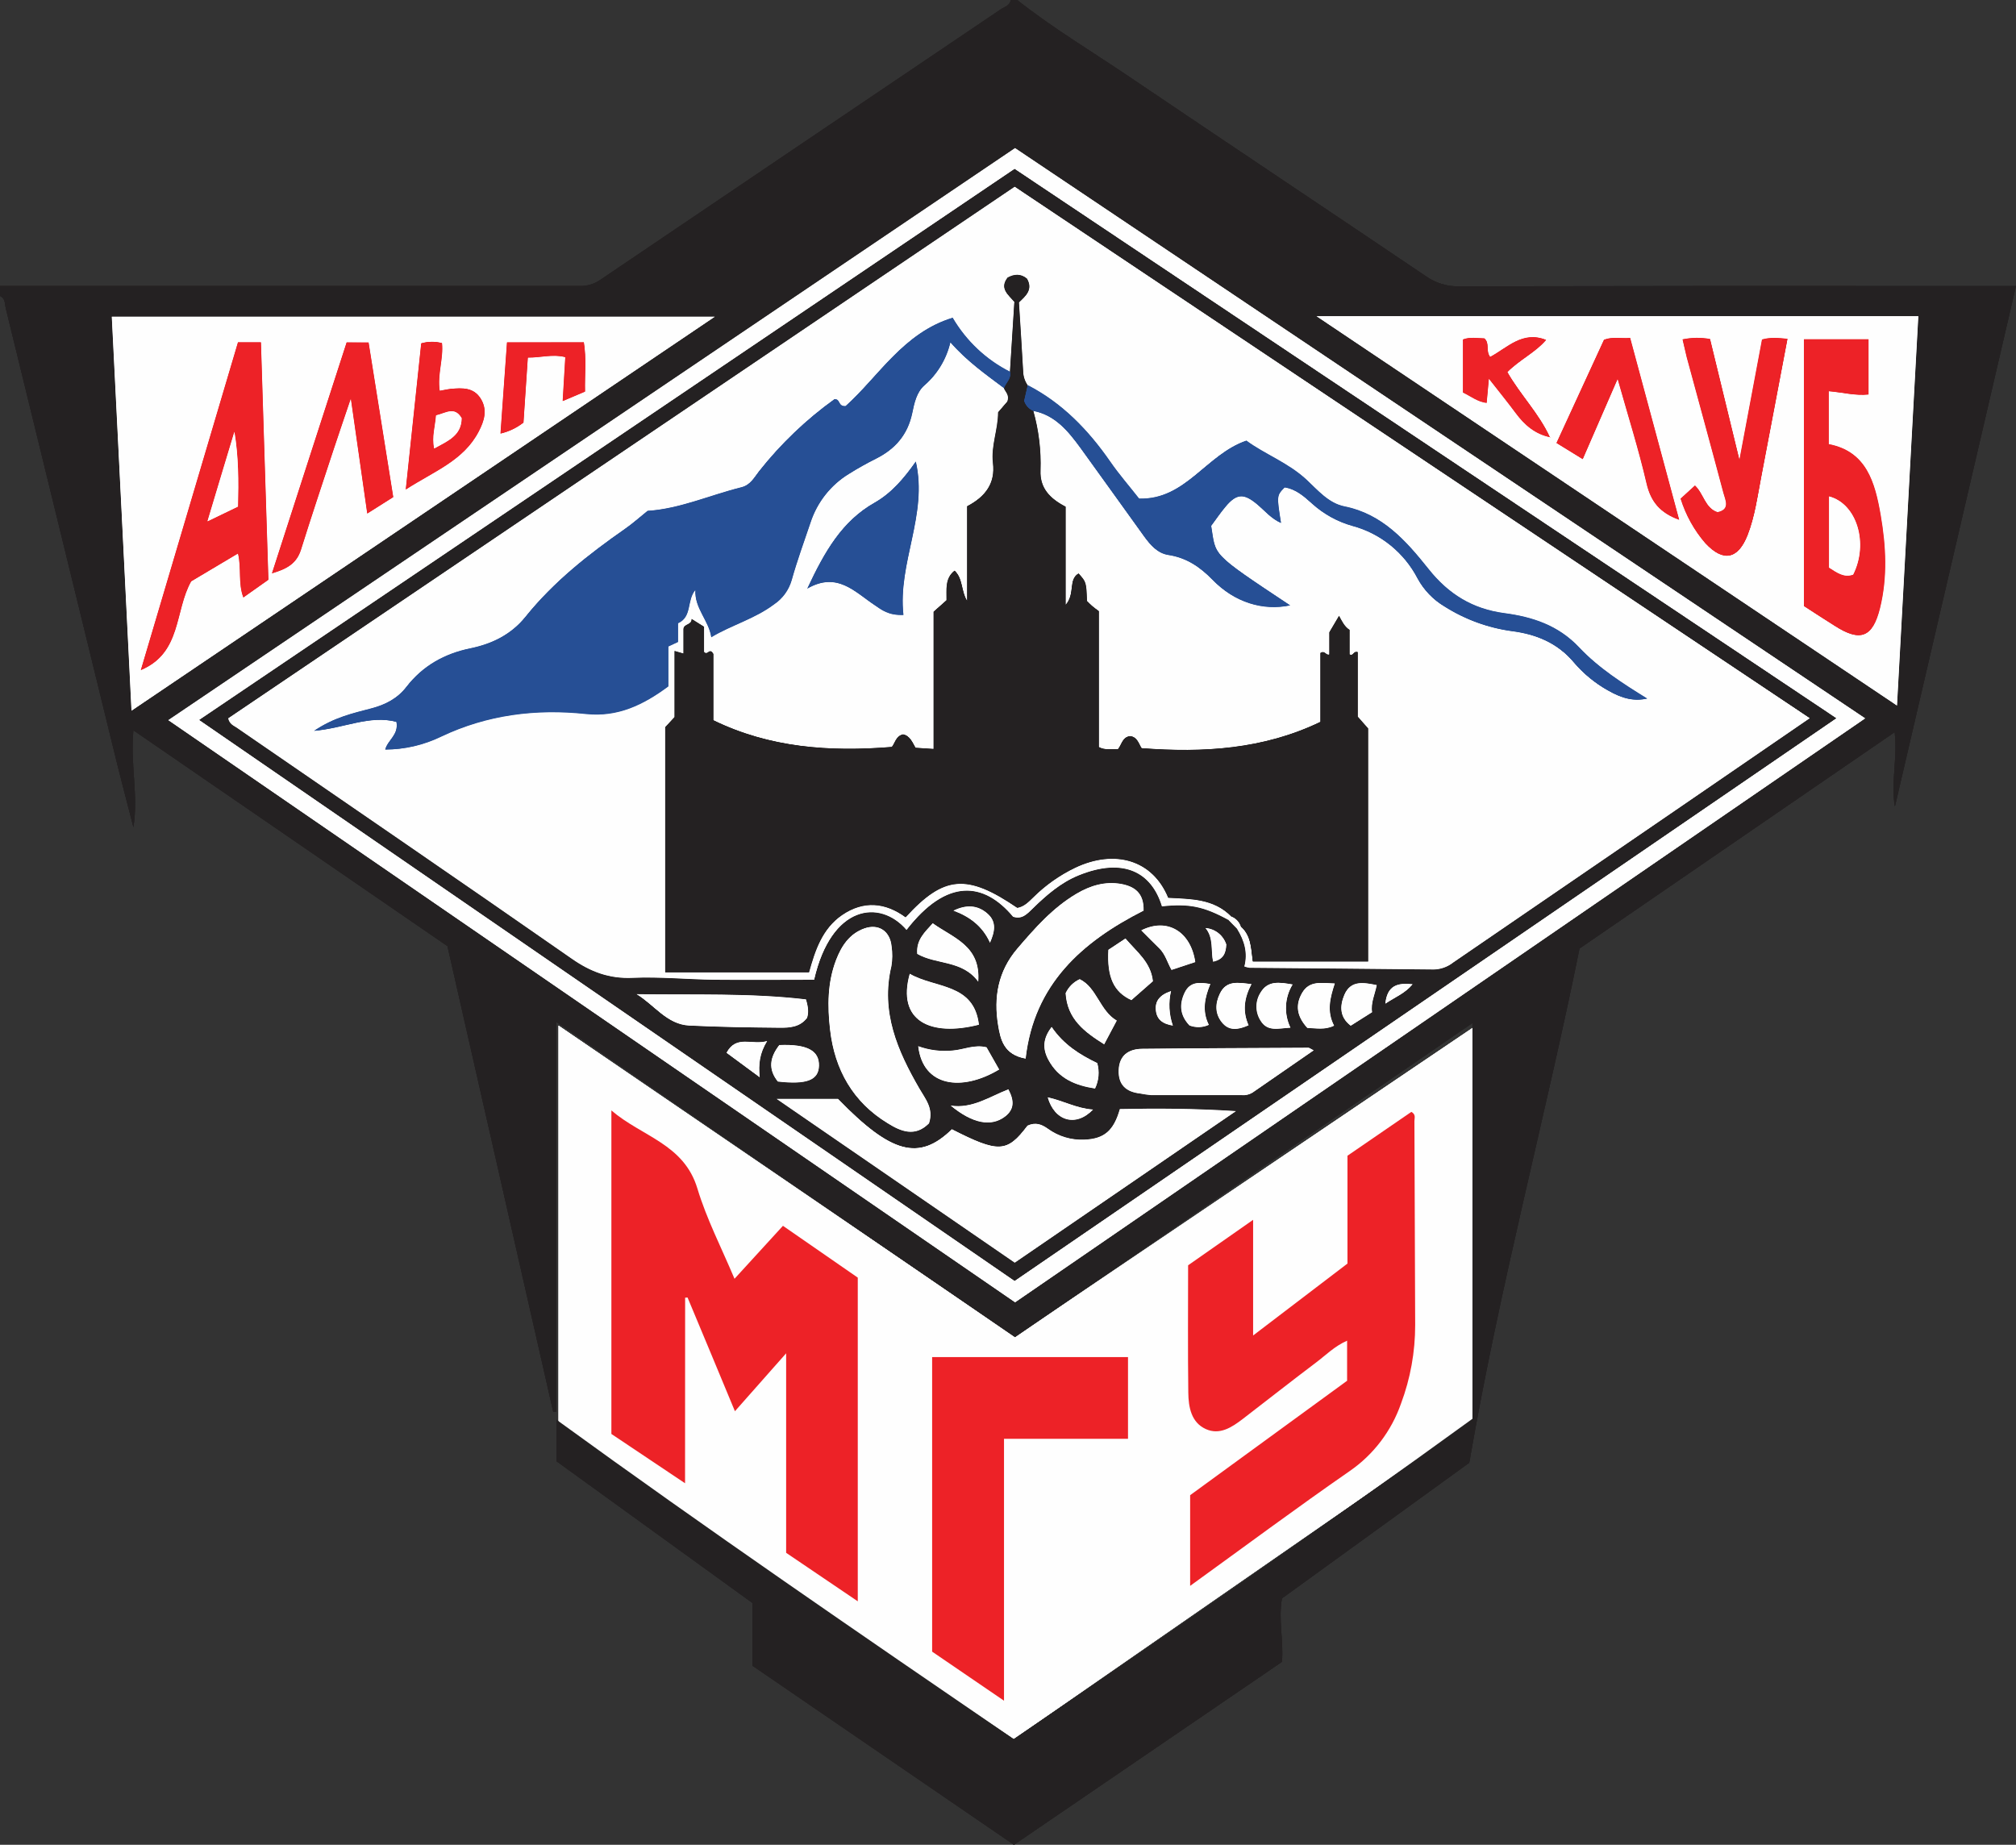 <svg width="106" height="97" viewBox="0 0 106 97" fill="none" xmlns="http://www.w3.org/2000/svg">
<rect x="0" y="0" width="106" height="97" fill="#333333" stroke="none"/>
<g clip-path="url(#clip0_2_78)">
<path d="M77.603 74.596L53.3 91.437L29.368 75.391V53.929L53.366 70.309L77.603 53.929V74.596Z" fill="#FEFEFE"/>
<path d="M53.483 0C55.329 1.459 57.344 2.667 59.286 3.976C64.502 7.504 69.745 10.994 74.966 14.52C75.471 14.878 76.073 15.066 76.688 15.056C86.138 15.035 95.59 15.031 105.042 15.042H105.998C103.866 24.204 101.754 33.308 99.633 42.408C99.411 41.134 99.781 39.879 99.619 38.498L83.05 49.873C81.257 58.738 78.858 67.588 77.253 76.912L67.406 84.043C67.205 85.15 67.496 86.241 67.406 87.38L53.313 97C48.743 93.872 44.158 90.733 39.56 87.581V84.283L29.258 76.831V74.649C37.195 80.418 45.221 85.911 53.3 91.443C61.41 85.935 69.499 80.354 77.421 74.601V53.79L53.368 70.309L29.258 53.737V74.219L29.088 74.234C27.241 66.086 25.387 57.923 23.526 49.747L7.014 38.399C6.844 40.185 7.282 41.823 7.014 43.493C6.656 42.09 6.282 40.689 5.943 39.282C4.064 31.589 2.183 23.895 0.301 16.2C0.248 15.986 0.287 15.682 0 15.561V15.039C10.15 15.039 20.299 15.039 30.448 15.039C30.838 15.055 31.223 14.946 31.548 14.726C38.565 9.979 45.586 5.236 52.612 0.496C52.804 0.363 53.099 0.308 53.144 0H53.483ZM37.584 16.653H5.878C6.218 23.555 6.566 30.39 6.914 37.369L37.584 16.653ZM100.864 16.627H69.222L99.743 37.099C100.12 30.198 100.49 23.434 100.864 16.627ZM98.071 37.772L53.371 7.791L8.849 37.868L53.373 68.477L98.071 37.772Z" fill="#242122"/>
<path d="M36.02 77.991L32.146 75.398V58.387C33.757 59.77 35.961 60.143 36.669 62.494C37.155 64.105 37.942 65.623 38.62 67.239L41.167 64.454L45.101 67.178V84.198L41.335 81.648V71.157L38.642 74.203C37.793 72.146 36.968 70.186 36.151 68.224L36.024 68.233L36.02 77.991Z" fill="#ED2227"/>
<path d="M70.849 66.439V60.769L74.209 58.463C74.462 58.603 74.367 58.798 74.369 58.949C74.386 62.521 74.399 66.093 74.409 69.666C74.411 71.079 74.159 72.481 73.664 73.802C73.16 75.245 72.216 76.487 70.971 77.346C68.171 79.287 65.434 81.322 62.577 83.386V78.618L70.83 72.601V70.494C70.166 70.786 69.71 71.256 69.2 71.64C67.906 72.615 66.631 73.621 65.346 74.608C64.767 75.052 64.127 75.472 63.399 75.14C62.636 74.794 62.489 73.991 62.48 73.228C62.451 71.014 62.47 68.798 62.47 66.53L65.888 64.139V70.221L70.849 66.439Z" fill="#ED2227"/>
<path d="M49.011 86.844V71.356H59.31V75.654H52.79V89.424L49.011 86.844Z" fill="#ED2227"/>
<path d="M37.584 16.653L6.914 37.369C6.574 30.39 6.223 23.555 5.878 16.653H37.584ZM12.512 17.998C10.814 23.754 9.116 29.448 7.404 35.232C9.564 34.326 9.174 32.133 10.053 30.565L12.513 29.101C12.704 29.896 12.513 30.657 12.795 31.414L14.113 30.482C13.986 26.324 13.855 22.163 13.72 17.998H12.512ZM18.225 17.998C16.919 22.041 15.62 26.038 14.298 30.145C15.036 29.927 15.586 29.664 15.826 28.904C16.374 27.151 16.958 25.409 17.532 23.663C17.807 22.829 18.093 22 18.447 20.951C18.751 23.09 19.023 24.985 19.31 27.001L20.678 26.136C20.24 23.393 19.812 20.705 19.381 18.012L18.225 17.998ZM23.12 20.539C22.991 19.675 23.324 18.862 23.241 18.034C22.882 17.938 22.504 17.942 22.147 18.047C21.884 20.537 21.619 23.04 21.334 25.734C22.845 24.764 24.376 24.212 25.171 22.686C25.458 22.135 25.643 21.561 25.29 20.973C24.918 20.354 24.31 20.385 23.707 20.439C23.521 20.465 23.337 20.51 23.12 20.548V20.539ZM26.657 18C26.538 19.63 26.426 21.196 26.317 22.802C26.756 22.7 27.169 22.503 27.528 22.224C27.604 21.101 27.679 19.977 27.757 18.805C28.448 18.805 29.049 18.613 29.725 18.781C29.681 19.538 29.636 20.271 29.587 21.092L30.767 20.586C30.747 19.704 30.845 18.857 30.704 17.993L26.657 18Z" fill="#FEFEFE"/>
<path d="M100.864 16.627C100.49 23.434 100.12 30.198 99.743 37.099L69.222 16.627H100.864ZM81.51 22.99L81.528 23.03L81.498 22.99C80.929 21.742 79.953 20.767 79.26 19.562C79.892 18.918 80.725 18.539 81.298 17.87C80.053 17.369 79.248 18.288 78.353 18.764C78.104 18.418 78.353 18.047 78.048 17.789C77.686 17.789 77.301 17.699 76.924 17.846V20.631C77.347 20.833 77.696 21.123 78.17 21.177C78.207 20.779 78.24 20.43 78.287 19.903C78.834 20.594 79.279 21.148 79.698 21.713C80.163 22.349 80.725 22.826 81.51 22.99ZM94.852 31.875C95.466 32.273 95.964 32.599 96.465 32.912C97.806 33.777 98.461 33.531 98.842 31.97C99.239 30.356 99.156 28.717 98.876 27.092C98.579 25.364 98.132 23.734 96.145 23.355V20.57C96.876 20.638 97.558 20.823 98.236 20.743V17.839H94.84L94.852 31.875ZM88.469 17.853C88.546 18.174 88.612 18.479 88.692 18.778C89.337 21.16 89.991 23.538 90.624 25.924C90.724 26.299 90.998 26.788 90.317 26.937C89.651 26.721 89.585 25.965 89.128 25.533L88.373 26.224C88.641 27.09 89.084 27.889 89.673 28.57C90.609 29.573 91.391 29.424 91.896 28.142C92.286 27.146 92.42 26.086 92.621 25.044C93.079 22.655 93.529 20.264 93.993 17.82C93.502 17.772 93.094 17.73 92.655 17.856C92.269 19.901 91.887 21.929 91.466 24.186C90.913 21.913 90.417 19.865 89.921 17.83C89.441 17.74 88.948 17.745 88.469 17.844V17.853ZM88.29 27.332L85.709 17.768C85.215 17.808 84.797 17.692 84.335 17.861L81.838 23.293L83.223 24.143L85.058 19.924C85.61 21.884 86.164 23.628 86.575 25.407C86.792 26.384 87.286 26.966 88.29 27.332Z" fill="#FEFEFE"/>
<path d="M98.071 37.772L53.373 68.477L8.849 37.865L53.371 7.787L98.071 37.772ZM53.347 67.346L96.546 37.766L53.347 8.885L10.481 37.856L53.347 67.346Z" fill="#FEFEFE"/>
<path d="M12.512 17.998H13.72C13.852 22.169 13.983 26.331 14.113 30.485L12.795 31.417C12.508 30.658 12.704 29.899 12.513 29.104L10.053 30.568C9.174 32.124 9.564 34.326 7.404 35.236C9.119 29.448 10.805 23.754 12.512 17.998ZM10.909 27.41L12.512 26.636C12.547 25.288 12.544 24.002 12.325 22.705C11.875 24.2 11.423 25.697 10.909 27.41Z" fill="#ED2227"/>
<path d="M18.225 18.007H19.381C19.812 20.709 20.24 23.396 20.678 26.14L19.31 27.004C19.023 24.989 18.751 23.094 18.447 20.954C18.093 22.003 17.807 22.833 17.532 23.666C16.958 25.412 16.374 27.154 15.826 28.907C15.586 29.668 15.036 29.931 14.298 30.148C15.62 26.038 16.919 22.041 18.225 18.007Z" fill="#ED2227"/>
<path d="M23.12 20.548C23.337 20.51 23.521 20.465 23.707 20.448C24.31 20.394 24.918 20.363 25.29 20.982C25.643 21.569 25.46 22.143 25.171 22.695C24.376 24.221 22.845 24.769 21.334 25.742C21.619 23.049 21.884 20.546 22.147 18.055C22.504 17.951 22.882 17.947 23.241 18.043C23.324 18.871 22.991 19.68 23.12 20.548ZM22.93 21.839C22.886 22.428 22.701 22.957 22.831 23.58C23.563 23.18 24.263 22.902 24.273 21.988C23.901 21.346 23.441 21.727 22.93 21.839V21.839Z" fill="#ED2227"/>
<path d="M26.657 18H30.698C30.838 18.864 30.74 19.704 30.76 20.593L29.584 21.089C29.633 20.268 29.677 19.533 29.721 18.778C29.042 18.605 28.445 18.811 27.753 18.802C27.675 19.965 27.601 21.098 27.524 22.221C27.166 22.5 26.753 22.696 26.314 22.798C26.429 21.196 26.541 19.63 26.657 18Z" fill="#ED2227"/>
<path d="M94.852 31.867V17.839H98.248V20.743C97.568 20.816 96.889 20.631 96.157 20.57V23.353C98.144 23.732 98.591 25.367 98.888 27.09C99.168 28.715 99.251 30.354 98.854 31.969C98.47 33.524 97.815 33.766 96.477 32.911C95.964 32.591 95.466 32.264 94.852 31.867ZM96.173 26.102V29.846C96.579 30.107 96.947 30.385 97.436 30.214C98.258 28.591 97.645 26.494 96.173 26.102Z" fill="#ED2227"/>
<path d="M88.469 17.844C88.944 17.744 89.433 17.737 89.911 17.823C90.407 19.861 90.903 21.907 91.456 24.18C91.88 21.922 92.263 19.894 92.644 17.849C93.084 17.723 93.493 17.765 93.983 17.813C93.519 20.257 93.069 22.653 92.611 25.037C92.41 26.074 92.271 27.139 91.886 28.135C91.376 29.417 90.599 29.566 89.663 28.563C89.074 27.882 88.631 27.083 88.362 26.218L89.118 25.526C89.582 25.958 89.648 26.714 90.307 26.93C90.986 26.781 90.714 26.292 90.614 25.917C89.981 23.531 89.327 21.153 88.682 18.771C88.612 18.47 88.546 18.166 88.469 17.844Z" fill="#ED2227"/>
<path d="M88.29 27.332C87.289 26.973 86.795 26.384 86.57 25.407C86.159 23.628 85.605 21.884 85.053 19.924L83.218 24.143L81.838 23.293L84.34 17.861C84.802 17.689 85.22 17.808 85.714 17.768L88.29 27.332Z" fill="#ED2227"/>
<path d="M81.51 22.99C80.725 22.835 80.163 22.358 79.695 21.725C79.275 21.16 78.831 20.613 78.284 19.915C78.236 20.434 78.204 20.791 78.167 21.189C77.693 21.136 77.343 20.843 76.921 20.643V17.849C77.297 17.703 77.683 17.787 78.044 17.792C78.35 18.05 78.1 18.428 78.35 18.767C79.245 18.292 80.048 17.372 81.294 17.874C80.727 18.543 79.894 18.921 79.257 19.566C79.95 20.776 80.926 21.746 81.495 22.994L81.51 22.99Z" fill="#ED2227"/>
<path d="M81.5 22.994L81.53 23.023L81.51 22.982L81.5 22.994Z" fill="#ED2227"/>
<path d="M53.347 67.346L10.481 37.856L53.347 8.885L96.546 37.766L53.347 67.346ZM65.062 48.85C65.431 49.453 65.623 50.095 65.434 50.812C65.525 50.843 65.619 50.866 65.715 50.879C68.941 50.909 72.166 50.931 75.392 50.968C75.761 50.96 76.119 50.832 76.411 50.603C80.299 47.935 84.19 45.27 88.084 42.608C90.422 41.007 92.758 39.401 95.156 37.758L53.352 9.822L12.007 37.768C12.082 38.084 12.291 38.143 12.447 38.25C18.322 42.295 24.21 46.316 30.061 50.397C31.064 51.097 32.042 51.465 33.268 51.41C34.705 51.348 36.154 51.493 37.587 51.51C39.33 51.533 41.073 51.51 42.814 51.51C43.718 47.573 46.265 47.256 47.671 48.89C49.787 46.157 51.729 46.363 53.274 48.198C53.746 48.357 54.016 48.048 54.305 47.768C55.023 47.066 55.784 46.406 56.711 46.027C59.088 45.059 60.558 45.865 61.101 47.65C62.529 47.495 63.288 47.65 64.599 48.366L65.062 48.85ZM54.026 59.177C52.947 60.605 52.512 60.623 50.052 59.37C48.323 61.049 46.861 60.653 44.063 57.773H40.837L53.357 66.383L64.984 58.426C62.787 58.286 60.825 58.276 58.882 58.319C58.555 59.462 58.057 59.884 57.015 59.927C56.331 59.958 55.657 59.756 55.099 59.353C54.775 59.118 54.459 58.99 54.028 59.185L54.026 59.177ZM48.846 59.056C49.102 58.279 48.653 57.773 48.347 57.244C47.192 55.249 46.294 53.206 46.868 50.796C46.925 50.453 46.929 50.103 46.878 49.759C46.81 48.952 46.199 48.549 45.444 48.812C44.663 49.092 44.243 49.726 43.956 50.475C43.501 51.664 43.501 52.907 43.642 54.134C43.883 56.247 44.853 57.949 46.675 59.057C47.355 59.484 48.109 59.809 48.848 59.064L48.846 59.056ZM60.129 47.882C60.156 46.933 59.631 46.605 58.94 46.48C58.091 46.33 57.325 46.56 56.593 46.999C55.351 47.732 54.415 48.796 53.485 49.884C52.466 51.069 52.233 52.439 52.476 53.911C52.598 54.646 52.765 55.467 53.925 55.666C54.368 51.756 56.887 49.522 60.129 47.882ZM69.073 55.23C68.884 55.133 68.839 55.089 68.793 55.089C65.881 55.102 62.967 55.113 60.056 55.144C59.356 55.153 58.853 55.465 58.825 56.264C58.796 57.063 59.227 57.412 59.949 57.495C60.142 57.533 60.338 57.561 60.534 57.579C62.118 57.579 63.703 57.579 65.288 57.579C65.485 57.599 65.683 57.555 65.854 57.453C66.896 56.729 67.944 56.006 69.073 55.228V55.23ZM42.377 52.549C39.421 52.203 36.455 52.319 33.474 52.278C34.404 52.84 35.063 53.87 36.241 53.927C37.82 54.005 39.401 54.025 40.982 54.041C41.515 54.041 42.063 54.012 42.435 53.522C42.518 53.26 42.513 53.007 42.377 52.549ZM47.834 51.199C47.136 53.695 48.934 54.525 51.471 53.879C51.213 51.685 49.172 51.979 47.834 51.201V51.199ZM51.873 55.066C51.233 54.902 50.673 55.191 50.091 55.239C49.478 55.299 48.859 55.221 48.279 55.011C48.525 57.154 50.578 57.413 52.536 56.236C52.313 55.842 52.091 55.448 51.873 55.068V55.066ZM58.278 49.939C58.196 51.381 58.56 52.162 59.488 52.582C59.862 52.252 60.242 51.918 60.619 51.588C60.512 50.586 59.77 50.05 59.176 49.341L58.278 49.939ZM58.719 53.662C57.825 53.144 57.675 51.923 56.772 51.484C56.445 51.63 56.181 51.892 56.03 52.221C56.111 53.586 57.023 54.261 58.057 54.91L58.719 53.662ZM55.296 53.996C54.828 54.599 54.812 55.14 55.118 55.714C55.65 56.717 56.544 57.071 57.577 57.23C57.778 56.815 57.82 56.339 57.694 55.894C56.777 55.455 55.925 54.926 55.296 53.998V53.996ZM49.043 48.546C48.615 49.019 48.165 49.42 48.228 50.155C49.247 50.738 50.593 50.47 51.435 51.616C51.578 49.728 50.135 49.325 49.043 48.547V48.546ZM40.977 54.942C40.467 55.593 40.379 56.222 40.898 56.862C42.426 57.035 43.041 56.791 43.062 56.034C43.084 55.241 42.437 54.888 40.977 54.949V54.942ZM68.738 54.043C69.195 54.058 69.657 54.165 70.146 53.925C69.75 53.17 69.937 52.459 70.183 51.706C69.504 51.685 68.849 51.533 68.457 52.212C68.105 52.834 68.171 53.426 68.738 54.05V54.043ZM60.005 48.919C60.359 49.265 60.658 49.573 60.961 49.872C61.263 50.171 61.376 50.606 61.597 50.999L62.847 50.586C62.614 48.987 61.373 48.228 60.005 48.919ZM67.852 54.029C67.68 53.672 67.602 53.275 67.623 52.878C67.644 52.481 67.764 52.096 67.973 51.759C67.265 51.635 66.665 51.543 66.285 52.184C66.145 52.404 66.07 52.66 66.07 52.922C66.07 53.184 66.145 53.44 66.285 53.659C66.638 54.262 67.193 54.076 67.852 54.036V54.029ZM65.801 51.74C65.085 51.652 64.485 51.535 64.144 52.229C63.888 52.748 63.879 53.299 64.249 53.758C64.619 54.216 65.119 54.141 65.65 53.904C65.329 53.182 65.409 52.497 65.801 51.747V51.74ZM49.987 58.133C51.14 59.085 52.113 59.258 52.834 58.717C53.328 58.345 53.344 57.889 53.02 57.277C52.033 57.664 51.114 58.311 49.987 58.133ZM72.144 53.222C72.066 52.731 72.294 52.286 72.384 51.797C71.688 51.662 71.008 51.528 70.677 52.316C70.44 52.886 70.428 53.486 71.017 53.932L72.144 53.222ZM63.56 53.887C63.188 53.139 63.353 52.439 63.647 51.74C63.056 51.635 62.563 51.614 62.288 52.205C61.989 52.841 62.064 53.415 62.55 53.92C62.878 54.045 63.24 54.033 63.56 53.887ZM40.335 54.739C39.54 54.974 38.718 54.394 38.197 55.356L39.944 56.646C39.876 55.939 39.941 55.388 40.335 54.739V54.739ZM50.131 47.882C50.989 48.195 51.66 48.696 52.053 49.569C52.308 48.992 52.413 48.471 51.926 48.041C51.395 47.576 50.795 47.564 50.131 47.882ZM55.087 57.694C55.442 58.945 56.566 59.284 57.473 58.337C56.6 58.279 55.899 57.866 55.087 57.699V57.694ZM63.383 48.793C63.823 49.312 63.655 49.98 63.784 50.556C64.344 50.44 64.463 50.081 64.478 49.65C64.399 49.414 64.252 49.207 64.058 49.056C63.863 48.904 63.628 48.814 63.383 48.798V48.793ZM61.572 52.105C60.952 52.318 60.723 52.637 60.774 53.12C60.825 53.602 61.113 53.832 61.67 53.923C61.467 53.341 61.432 52.712 61.572 52.11V52.105ZM72.839 52.774C73.37 52.428 73.888 52.228 74.275 51.752C73.501 51.668 72.934 51.79 72.839 52.774Z" fill="#242122"/>
<path d="M10.909 27.41C11.418 25.697 11.875 24.202 12.325 22.705C12.544 24.002 12.547 25.288 12.512 26.636L10.909 27.41Z" fill="#FEFEFE"/>
<path d="M22.93 21.839C23.439 21.727 23.901 21.346 24.273 21.988C24.263 22.902 23.563 23.18 22.831 23.58C22.701 22.957 22.886 22.428 22.93 21.839Z" fill="#FEFEFE"/>
<path d="M96.173 26.102C97.645 26.489 98.258 28.586 97.436 30.214C96.947 30.387 96.587 30.107 96.173 29.846V26.102Z" fill="#FEFEFE"/>
<path d="M64.591 48.371C63.28 47.656 62.521 47.507 61.093 47.656C60.55 45.87 59.081 45.063 56.702 46.032C55.775 46.411 55.015 47.07 54.296 47.773C54.008 48.053 53.738 48.362 53.266 48.203C51.729 46.368 49.787 46.162 47.663 48.895C46.257 47.261 43.71 47.578 42.805 51.516C41.065 51.516 39.321 51.533 37.579 51.516C36.139 51.498 34.693 51.353 33.26 51.415C32.034 51.471 31.052 51.102 30.052 50.402C24.201 46.321 18.313 42.3 12.439 38.255C12.282 38.148 12.074 38.083 11.999 37.773L53.352 9.822L95.151 37.766C92.753 39.41 90.417 41.016 88.079 42.617C84.187 45.282 80.296 47.947 76.404 50.611C76.112 50.841 75.755 50.969 75.386 50.976C72.16 50.94 68.934 50.917 65.708 50.888C65.612 50.875 65.519 50.852 65.428 50.821C65.616 50.103 65.428 49.462 65.056 48.859L65.226 48.715C65.794 49.206 65.764 49.925 65.862 50.556H71.915V38.302L71.385 37.683V34.288C71.143 34.211 71.166 34.517 70.956 34.409V33.121C70.679 32.949 70.553 32.657 70.401 32.382L69.891 33.246V34.416C69.696 34.47 69.669 34.185 69.421 34.332V37.95C66.416 39.396 63.273 39.58 60.02 39.332C59.876 39.109 59.796 38.734 59.412 38.698C58.999 38.753 58.967 39.168 58.774 39.389C58.434 39.35 58.117 39.462 57.774 39.274V32.133C57.634 32.026 57.521 31.948 57.417 31.858C57.313 31.768 57.218 31.668 57.149 31.6C57.11 30.601 57.11 30.601 56.706 30.15C56.147 30.479 56.536 31.206 56.026 31.804V26.643C55.178 26.198 54.668 25.644 54.706 24.741C54.743 23.683 54.617 22.626 54.332 21.607C55.481 21.832 56.169 22.676 56.813 23.557C57.942 25.113 59.047 26.669 60.171 28.224C60.494 28.669 60.865 29.089 61.432 29.18C62.375 29.324 63.091 29.804 63.752 30.484C64.908 31.676 66.404 32.131 67.837 31.83C63.606 29.021 63.949 29.253 63.684 27.649C63.925 27.324 64.164 26.968 64.438 26.643C65.017 25.951 65.39 25.929 66.083 26.503C66.494 26.849 66.837 27.275 67.356 27.498C67.127 26.058 67.127 26.058 67.545 25.628C68.129 25.715 68.564 26.102 68.983 26.477C69.595 27.032 70.325 27.436 71.115 27.657C71.843 27.852 72.522 28.199 73.111 28.675C73.7 29.151 74.186 29.746 74.537 30.423C74.867 31.031 75.352 31.537 75.941 31.889C77.021 32.574 78.232 33.017 79.493 33.189C80.753 33.351 81.883 33.809 82.748 34.838C83.251 35.427 83.852 35.922 84.522 36.3C85.322 36.762 85.936 36.883 86.602 36.736C85.328 35.95 84.055 35.134 83.016 34.038C81.917 32.873 80.552 32.437 79.089 32.243C77.42 32.022 76.15 31.243 75.099 29.915C73.927 28.435 72.679 27.025 70.684 26.631C69.849 26.458 69.289 25.785 68.686 25.225C67.715 24.323 66.479 23.879 65.526 23.172C63.407 23.894 62.336 26.294 59.884 26.219C59.383 25.581 58.838 24.956 58.368 24.276C57.21 22.607 55.84 21.189 54.028 20.256C53.883 20.044 53.802 19.794 53.795 19.537C53.729 18.326 53.648 17.127 53.573 15.906C53.933 15.561 54.325 15.231 53.996 14.655C53.668 14.382 53.329 14.411 52.977 14.6C52.546 15.162 52.992 15.488 53.334 15.874C53.257 17.084 53.179 18.323 53.101 19.555C51.849 18.922 50.802 17.934 50.087 16.71C47.488 17.502 46.194 19.803 44.457 21.355C44.046 21.384 44.201 20.97 43.87 20.994C42.381 22.063 41.047 23.339 39.905 24.785C39.651 25.113 39.45 25.507 38.981 25.623C37.312 26.04 35.72 26.76 34.046 26.864C33.611 27.21 33.249 27.537 32.857 27.811C30.937 29.148 29.11 30.587 27.623 32.437C26.876 33.365 25.87 33.858 24.724 34.093C23.38 34.37 22.229 35.001 21.368 36.115C20.892 36.733 20.264 37.054 19.524 37.249C18.554 37.505 17.558 37.72 16.507 38.434C18.096 38.297 19.441 37.588 20.84 37.962C20.962 38.653 20.386 38.897 20.249 39.417C21.269 39.411 22.275 39.173 23.193 38.721C25.626 37.566 28.18 37.251 30.808 37.529C32.486 37.702 33.832 37.047 35.139 36.079V33.984L35.649 33.746V32.762C36.406 32.416 36.093 31.571 36.562 31.009C36.504 31.977 37.267 32.608 37.397 33.497C38.467 32.861 39.688 32.539 40.7 31.768C41.146 31.47 41.474 31.019 41.625 30.497C41.91 29.476 42.279 28.479 42.615 27.473C42.969 26.396 43.693 25.485 44.652 24.907C45.109 24.62 45.581 24.358 46.062 24.117C47.06 23.616 47.726 22.866 47.963 21.73C48.074 21.199 48.193 20.619 48.612 20.256C49.289 19.669 49.765 18.878 49.97 17.998C50.819 18.975 51.814 19.678 52.79 20.408C52.875 20.612 53.096 20.766 52.97 21.108L52.485 21.673C52.485 22.591 52.106 23.433 52.213 24.339C52.339 25.398 51.816 26.109 50.855 26.613V31.588C50.529 31.058 50.642 30.404 50.194 29.996C49.67 30.409 49.783 31.018 49.772 31.552L49.092 32.155V39.374L48.143 39.312C47.974 39.016 47.848 38.679 47.488 38.606C47.102 38.689 47.051 39.089 46.897 39.267C43.608 39.533 40.474 39.306 37.513 37.863V34.385C37.299 34.022 37.222 34.499 37.024 34.281V32.957C36.795 32.814 36.596 32.691 36.37 32.548C36.379 32.88 35.958 32.788 35.941 33.08V34.366L35.472 34.23V37.706L34.976 38.235V51.123H42.533C42.848 49.991 43.221 48.833 44.272 48.112C45.4 47.339 46.544 47.448 47.612 48.229C49.632 46.02 50.838 45.929 53.483 47.732C53.833 47.673 54.071 47.429 54.315 47.189C54.966 46.545 55.718 46.015 56.539 45.623C58.607 44.646 60.602 45.201 61.426 47.204C62.604 47.272 63.803 47.241 64.738 48.184L64.591 48.371ZM48.153 24.266C47.535 25.141 46.873 25.925 45.984 26.43C44.269 27.4 43.353 29.004 42.444 30.95C44.023 30.046 44.939 31.123 45.985 31.815C46.35 32.057 46.709 32.361 47.503 32.333C47.201 29.592 48.8 27.073 48.153 24.266Z" fill="#FEFEFE"/>
<path d="M54.028 59.185C54.459 58.99 54.775 59.121 55.098 59.349C55.655 59.753 56.33 59.955 57.013 59.923C58.057 59.88 58.555 59.458 58.881 58.316C60.823 58.273 62.786 58.283 64.983 58.423L53.354 66.392L40.834 57.782H44.06C46.858 60.661 48.32 61.066 50.048 59.379C52.514 60.632 52.948 60.613 54.028 59.185Z" fill="#FEFEFE"/>
<path d="M48.848 59.064C48.109 59.813 47.355 59.484 46.676 59.064C44.854 57.956 43.885 56.254 43.644 54.141C43.503 52.914 43.503 51.671 43.958 50.482C44.245 49.733 44.664 49.099 45.445 48.819C46.196 48.549 46.804 48.959 46.88 49.766C46.931 50.11 46.927 50.46 46.87 50.803C46.296 53.213 47.194 55.256 48.349 57.251C48.654 57.782 49.104 58.288 48.848 59.064Z" fill="#FEFEFE"/>
<path d="M60.129 47.882C56.887 49.524 54.368 51.758 53.928 55.661C52.768 55.455 52.602 54.641 52.48 53.906C52.237 52.433 52.48 51.064 53.488 49.879C54.419 48.791 55.356 47.727 56.597 46.993C57.329 46.561 58.103 46.331 58.943 46.475C59.631 46.603 60.156 46.931 60.129 47.882Z" fill="#FEFEFE"/>
<path d="M69.073 55.228C67.944 56.008 66.896 56.729 65.847 57.457C65.676 57.559 65.478 57.603 65.282 57.583C63.697 57.583 62.113 57.583 60.528 57.583C60.331 57.565 60.136 57.536 59.942 57.498C59.22 57.415 58.789 57.052 58.818 56.267C58.847 55.483 59.349 55.156 60.049 55.147C62.961 55.116 65.874 55.106 68.786 55.092C68.839 55.087 68.885 55.132 69.073 55.228Z" fill="#FEFEFE"/>
<path d="M42.377 52.549C42.513 53.006 42.518 53.258 42.435 53.519C42.063 54.012 41.515 54.048 40.982 54.038C39.401 54.022 37.82 54.001 36.241 53.923C35.063 53.866 34.404 52.836 33.474 52.274C36.455 52.321 39.421 52.203 42.377 52.549Z" fill="#FEFEFE"/>
<path d="M47.834 51.201C49.172 51.979 51.213 51.678 51.471 53.88C48.934 54.527 47.136 53.697 47.834 51.201Z" fill="#FEFEFE"/>
<path d="M51.873 55.068C52.091 55.448 52.313 55.842 52.536 56.235C50.578 57.412 48.525 57.153 48.279 55.009C48.858 55.219 49.475 55.297 50.087 55.237C50.673 55.192 51.233 54.904 51.873 55.068Z" fill="#FEFEFE"/>
<path d="M58.278 49.941L59.176 49.348C59.772 50.051 60.512 50.587 60.619 51.595C60.242 51.925 59.862 52.259 59.488 52.589C58.56 52.164 58.196 51.383 58.278 49.941Z" fill="#FEFEFE"/>
<path d="M58.719 53.664L58.057 54.912C57.023 54.262 56.111 53.588 56.03 52.222C56.181 51.893 56.445 51.632 56.772 51.486C57.675 51.925 57.825 53.144 58.719 53.664Z" fill="#FEFEFE"/>
<path d="M55.296 53.998C55.925 54.926 56.777 55.455 57.694 55.899C57.82 56.344 57.778 56.821 57.577 57.236C56.544 57.076 55.65 56.717 55.118 55.719C54.812 55.142 54.828 54.601 55.296 53.998Z" fill="#FEFEFE"/>
<path d="M49.043 48.547C50.135 49.325 51.578 49.728 51.435 51.617C50.587 50.471 49.24 50.739 48.228 50.157C48.165 49.422 48.615 49.021 49.043 48.547Z" fill="#FEFEFE"/>
<path d="M40.977 54.949C42.437 54.888 43.084 55.241 43.062 56.041C43.041 56.798 42.418 57.042 40.898 56.869C40.379 56.229 40.469 55.6 40.977 54.949Z" fill="#FEFEFE"/>
<path d="M68.739 54.05C68.171 53.426 68.105 52.84 68.457 52.219C68.849 51.528 69.499 51.7 70.183 51.713C69.937 52.466 69.75 53.177 70.146 53.932C69.657 54.172 69.195 54.065 68.739 54.05Z" fill="#FEFEFE"/>
<path d="M60.005 48.919C61.373 48.228 62.614 48.98 62.847 50.586L61.597 50.999C61.377 50.606 61.27 50.178 60.961 49.872C60.651 49.566 60.359 49.28 60.005 48.919Z" fill="#FEFEFE"/>
<path d="M67.852 54.036C67.193 54.076 66.638 54.262 66.276 53.666C66.136 53.447 66.061 53.191 66.061 52.929C66.061 52.667 66.136 52.411 66.276 52.191C66.657 51.55 67.256 51.642 67.964 51.766C67.757 52.103 67.638 52.489 67.618 52.886C67.599 53.283 67.679 53.679 67.852 54.036V54.036Z" fill="#FEFEFE"/>
<path d="M65.801 51.747C65.409 52.497 65.329 53.182 65.65 53.911C65.119 54.148 64.631 54.235 64.249 53.764C63.867 53.294 63.888 52.762 64.144 52.236C64.485 51.541 65.085 51.659 65.801 51.747Z" fill="#FEFEFE"/>
<path d="M49.987 58.133C51.114 58.305 52.025 57.664 53.02 57.277C53.347 57.889 53.328 58.345 52.834 58.717C52.113 59.258 51.14 59.085 49.987 58.133Z" fill="#FEFEFE"/>
<path d="M72.144 53.222L71.022 53.932C70.428 53.486 70.44 52.895 70.683 52.316C71.022 51.522 71.701 51.657 72.389 51.797C72.294 52.286 72.066 52.731 72.144 53.222Z" fill="#FEFEFE"/>
<path d="M63.56 53.887C63.401 53.961 63.229 54.001 63.054 54.007C62.879 54.012 62.705 53.983 62.541 53.92C62.056 53.415 61.981 52.841 62.28 52.205C62.556 51.614 63.049 51.635 63.638 51.74C63.353 52.439 63.188 53.139 63.56 53.887Z" fill="#FEFEFE"/>
<path d="M40.335 54.739C39.941 55.388 39.876 55.939 39.944 56.641L38.202 55.356C38.712 54.392 39.54 54.969 40.335 54.739Z" fill="#FEFEFE"/>
<path d="M50.131 47.882C50.795 47.559 51.395 47.571 51.926 48.041C52.413 48.471 52.308 48.992 52.053 49.569C51.661 48.701 50.989 48.2 50.131 47.882Z" fill="#FEFEFE"/>
<path d="M55.088 57.699C55.899 57.872 56.6 58.279 57.473 58.342C56.566 59.291 55.442 58.945 55.088 57.699Z" fill="#FEFEFE"/>
<path d="M63.383 48.798C63.63 48.815 63.865 48.907 64.06 49.06C64.255 49.214 64.401 49.424 64.478 49.663C64.46 50.093 64.344 50.452 63.784 50.568C63.655 49.986 63.823 49.322 63.383 48.798Z" fill="#FEFEFE"/>
<path d="M61.572 52.11C61.431 52.713 61.466 53.345 61.67 53.929C61.113 53.837 60.821 53.595 60.774 53.125C60.726 52.655 60.954 52.323 61.572 52.11Z" fill="#FEFEFE"/>
<path d="M72.839 52.774C72.939 51.79 73.506 51.668 74.275 51.752C73.883 52.228 73.365 52.423 72.839 52.774Z" fill="#FEFEFE"/>
<path d="M65.069 48.859L64.591 48.371L64.738 48.184C64.857 48.228 64.965 48.298 65.053 48.39C65.142 48.482 65.208 48.593 65.248 48.715L65.069 48.859Z" fill="#FEFEFE"/>
<path d="M65.246 48.715C65.206 48.593 65.14 48.482 65.052 48.39C64.963 48.298 64.856 48.228 64.737 48.185C63.808 47.241 62.602 47.272 61.424 47.204C60.6 45.201 58.605 44.646 56.538 45.623C55.718 46.017 54.969 46.546 54.32 47.191C54.076 47.431 53.838 47.675 53.488 47.733C50.84 45.931 49.637 46.022 47.617 48.231C46.549 47.45 45.41 47.341 44.277 48.114C43.226 48.834 42.853 49.993 42.539 51.125H34.976V38.235L35.465 37.706V34.226L35.934 34.363V33.077C35.951 32.785 36.372 32.876 36.363 32.544C36.589 32.688 36.788 32.81 37.017 32.954V34.278C37.216 34.496 37.292 34.019 37.506 34.382V37.872C40.467 39.315 43.601 39.542 46.89 39.275C47.045 39.102 47.096 38.698 47.481 38.615C47.841 38.688 47.967 39.025 48.136 39.32L49.086 39.383V32.167L49.765 31.564C49.777 31.025 49.663 30.416 50.188 30.008C50.636 30.416 50.527 31.07 50.848 31.6V26.62C51.816 26.116 52.339 25.41 52.206 24.346C52.099 23.44 52.476 22.598 52.478 21.68L52.964 21.115C53.089 20.769 52.868 20.619 52.783 20.415C52.882 20.123 53.188 19.908 53.103 19.55C53.181 18.318 53.259 17.084 53.335 15.868C52.996 15.483 52.547 15.156 52.979 14.595C53.327 14.406 53.666 14.377 53.998 14.65C54.327 15.226 53.935 15.559 53.575 15.901C53.65 17.122 53.731 18.321 53.797 19.531C53.804 19.789 53.885 20.039 54.03 20.25C53.967 20.522 53.904 20.793 53.84 21.075C53.879 21.195 53.943 21.305 54.028 21.397C54.113 21.489 54.217 21.561 54.332 21.607C54.62 22.625 54.748 23.682 54.712 24.74C54.675 25.649 55.186 26.204 56.033 26.641V31.806C56.551 31.208 56.156 30.48 56.712 30.152C57.117 30.603 57.117 30.603 57.156 31.602C57.225 31.67 57.325 31.775 57.424 31.86C57.522 31.944 57.641 32.033 57.78 32.135V39.282C58.12 39.471 58.438 39.358 58.78 39.398C58.974 39.172 59.006 38.757 59.419 38.707C59.803 38.743 59.882 39.118 60.027 39.341C63.28 39.585 66.423 39.402 69.428 37.958V34.33C69.676 34.183 69.703 34.468 69.898 34.415V33.244L70.407 32.38C70.56 32.655 70.686 32.942 70.963 33.12V34.408C71.173 34.515 71.149 34.209 71.392 34.287V37.683L71.942 38.304V50.558H65.877C65.784 49.925 65.815 49.206 65.246 48.715Z" fill="#242122"/>
<path d="M53.111 19.545C53.196 19.908 52.891 20.123 52.792 20.41C51.816 19.68 50.821 18.977 49.972 18C49.767 18.88 49.291 19.671 48.614 20.257C48.194 20.62 48.075 21.201 47.965 21.732C47.727 22.868 47.062 23.618 46.063 24.119C45.583 24.359 45.111 24.622 44.654 24.909C43.692 25.49 42.969 26.404 42.617 27.485C42.277 28.491 41.912 29.488 41.627 30.51C41.476 31.032 41.148 31.482 40.702 31.78C39.683 32.544 38.469 32.866 37.399 33.509C37.268 32.62 36.506 31.989 36.564 31.021C36.095 31.583 36.407 32.435 35.65 32.774V33.758L35.141 33.996V36.095C33.834 37.063 32.487 37.723 30.81 37.545C28.181 37.267 25.628 37.581 23.195 38.736C22.276 39.181 21.271 39.411 20.254 39.412C20.392 38.893 20.967 38.648 20.845 37.956C19.446 37.583 18.101 38.292 16.512 38.428C17.563 37.715 18.559 37.5 19.529 37.244C20.269 37.049 20.898 36.726 21.373 36.11C22.234 34.995 23.385 34.364 24.73 34.088C25.876 33.853 26.881 33.36 27.628 32.432C29.115 30.582 30.942 29.148 32.862 27.806C33.26 27.531 33.621 27.206 34.051 26.859C35.725 26.755 37.318 26.034 38.987 25.618C39.455 25.502 39.656 25.108 39.91 24.779C41.052 23.334 42.386 22.058 43.875 20.989C44.206 20.964 44.045 21.379 44.462 21.35C46.199 19.794 47.493 17.497 50.092 16.705C50.81 17.928 51.858 18.914 53.111 19.545V19.545Z" fill="#264F95"/>
<path d="M54.332 21.607C54.219 21.559 54.117 21.487 54.033 21.395C53.95 21.303 53.888 21.194 53.85 21.075C53.914 20.793 53.977 20.522 54.04 20.25C55.852 21.184 57.222 22.601 58.38 24.271C58.85 24.951 59.398 25.576 59.896 26.214C62.348 26.288 63.419 23.889 65.538 23.167C66.487 23.874 67.727 24.318 68.698 25.22C69.3 25.78 69.861 26.46 70.696 26.625C72.684 27.023 73.932 28.434 75.111 29.91C76.162 31.237 77.432 32.017 79.101 32.238C80.564 32.432 81.929 32.867 83.028 34.033C84.06 35.129 85.34 35.944 86.614 36.731C85.948 36.878 85.334 36.757 84.534 36.295C83.864 35.918 83.263 35.424 82.76 34.836C81.895 33.799 80.764 33.35 79.505 33.187C78.242 33.016 77.029 32.573 75.948 31.887C75.357 31.537 74.869 31.031 74.537 30.423C74.186 29.747 73.701 29.152 73.113 28.676C72.525 28.2 71.847 27.853 71.121 27.657C70.328 27.438 69.597 27.034 68.983 26.479C68.569 26.104 68.134 25.716 67.545 25.63C67.127 26.06 67.127 26.06 67.356 27.5C66.837 27.277 66.494 26.845 66.083 26.505C65.39 25.931 65.017 25.953 64.438 26.645C64.164 26.97 63.928 27.326 63.684 27.651C63.949 29.255 63.606 29.023 67.837 31.832C66.404 32.133 64.908 31.678 63.752 30.485C63.091 29.806 62.375 29.326 61.432 29.182C60.865 29.097 60.494 28.663 60.171 28.226C59.047 26.671 57.942 25.115 56.813 23.559C56.164 22.671 55.476 21.827 54.332 21.607Z" fill="#264F95"/>
<path d="M48.153 24.266C48.8 27.073 47.196 29.592 47.503 32.335C46.709 32.37 46.35 32.065 45.985 31.817C44.939 31.125 44.023 30.04 42.444 30.952C43.353 29.006 44.269 27.402 45.983 26.432C46.873 25.929 47.541 25.141 48.153 24.266Z" fill="#264F95"/>
<g clip-path="url(#clip1_2_78)">
<path d="M77.603 74.596L53.3 91.437L29.368 75.391V53.929L53.366 70.309L77.603 53.929V74.596Z" fill="#FEFEFE"/>
<path d="M53.483 0C55.329 1.459 57.344 2.667 59.286 3.976C64.502 7.504 69.745 10.994 74.966 14.52C75.471 14.878 76.073 15.066 76.688 15.056C86.138 15.035 95.59 15.031 105.042 15.042H105.998C103.866 24.204 101.754 33.308 99.633 42.408C99.411 41.134 99.781 39.879 99.619 38.498L83.05 49.873C81.257 58.738 78.858 67.588 77.253 76.912L67.406 84.043C67.205 85.15 67.496 86.241 67.406 87.38L53.313 97C48.743 93.872 44.158 90.733 39.56 87.581V84.283L29.258 76.831V74.649C37.195 80.418 45.221 85.911 53.3 91.443C61.41 85.935 69.499 80.354 77.421 74.601V53.79L53.368 70.309L29.258 53.737V74.219L29.088 74.234C27.241 66.086 25.387 57.923 23.526 49.747L7.014 38.399C6.844 40.185 7.282 41.823 7.014 43.493C6.656 42.09 6.282 40.689 5.943 39.282C4.064 31.589 2.183 23.895 0.301 16.2C0.248 15.986 0.287 15.682 0 15.561V15.039C10.15 15.039 20.299 15.039 30.448 15.039C30.838 15.055 31.223 14.946 31.548 14.726C38.565 9.979 45.586 5.236 52.612 0.496C52.804 0.363 53.099 0.308 53.144 0H53.483ZM37.584 16.653H5.878C6.218 23.555 6.566 30.39 6.914 37.369L37.584 16.653ZM100.864 16.627H69.222L99.743 37.099C100.12 30.198 100.49 23.434 100.864 16.627ZM98.071 37.772L53.371 7.791L8.849 37.868L53.373 68.477L98.071 37.772Z" fill="#242122"/>
<path d="M36.02 77.991L32.146 75.398V58.387C33.757 59.77 35.961 60.143 36.669 62.494C37.155 64.105 37.942 65.623 38.62 67.239L41.167 64.454L45.101 67.178V84.198L41.335 81.648V71.157L38.642 74.203C37.793 72.146 36.968 70.186 36.151 68.224L36.024 68.233L36.02 77.991Z" fill="#ED2227"/>
<path d="M70.849 66.439V60.769L74.209 58.463C74.462 58.603 74.367 58.798 74.369 58.949C74.386 62.521 74.399 66.093 74.409 69.666C74.411 71.079 74.159 72.481 73.664 73.802C73.16 75.245 72.216 76.487 70.971 77.346C68.171 79.287 65.434 81.322 62.577 83.386V78.618L70.83 72.601V70.494C70.166 70.786 69.71 71.256 69.2 71.64C67.906 72.615 66.631 73.621 65.346 74.608C64.767 75.052 64.127 75.472 63.399 75.14C62.636 74.794 62.489 73.991 62.48 73.228C62.451 71.014 62.47 68.798 62.47 66.53L65.888 64.139V70.221L70.849 66.439Z" fill="#ED2227"/>
<path d="M49.011 86.844V71.356H59.31V75.654H52.79V89.424L49.011 86.844Z" fill="#ED2227"/>
<path d="M37.584 16.653L6.914 37.369C6.574 30.39 6.223 23.555 5.878 16.653H37.584ZM12.512 17.998C10.814 23.754 9.116 29.448 7.404 35.232C9.564 34.326 9.174 32.133 10.053 30.565L12.513 29.101C12.704 29.896 12.513 30.657 12.795 31.414L14.113 30.482C13.986 26.324 13.855 22.163 13.72 17.998H12.512ZM18.225 17.998C16.919 22.041 15.62 26.038 14.298 30.145C15.036 29.927 15.586 29.664 15.826 28.904C16.374 27.151 16.958 25.409 17.532 23.663C17.807 22.829 18.093 22 18.447 20.951C18.751 23.09 19.023 24.985 19.31 27.001L20.678 26.136C20.24 23.393 19.812 20.705 19.381 18.012L18.225 17.998ZM23.12 20.539C22.991 19.675 23.324 18.862 23.241 18.034C22.882 17.938 22.504 17.942 22.147 18.047C21.884 20.537 21.619 23.04 21.334 25.734C22.845 24.764 24.376 24.212 25.171 22.686C25.458 22.135 25.643 21.561 25.29 20.973C24.918 20.354 24.31 20.385 23.707 20.439C23.521 20.465 23.337 20.51 23.12 20.548V20.539ZM26.657 18C26.538 19.63 26.426 21.196 26.317 22.802C26.756 22.7 27.169 22.503 27.528 22.224C27.604 21.101 27.679 19.977 27.757 18.805C28.448 18.805 29.049 18.613 29.725 18.781C29.681 19.538 29.636 20.271 29.587 21.092L30.767 20.586C30.747 19.704 30.845 18.857 30.704 17.993L26.657 18Z" fill="#FEFEFE"/>
<path d="M100.864 16.627C100.49 23.434 100.12 30.198 99.743 37.099L69.222 16.627H100.864ZM81.51 22.99L81.528 23.03L81.498 22.99C80.929 21.742 79.953 20.767 79.26 19.562C79.892 18.918 80.725 18.539 81.298 17.87C80.053 17.369 79.248 18.288 78.353 18.764C78.104 18.418 78.353 18.047 78.048 17.789C77.686 17.789 77.301 17.699 76.924 17.846V20.631C77.347 20.833 77.696 21.123 78.17 21.177C78.207 20.779 78.24 20.43 78.287 19.903C78.834 20.594 79.279 21.148 79.698 21.713C80.163 22.349 80.725 22.826 81.51 22.99ZM94.852 31.875C95.466 32.273 95.964 32.599 96.465 32.912C97.806 33.777 98.461 33.531 98.842 31.97C99.239 30.356 99.156 28.717 98.876 27.092C98.579 25.364 98.132 23.734 96.145 23.355V20.57C96.876 20.638 97.558 20.823 98.236 20.743V17.839H94.84L94.852 31.875ZM88.469 17.853C88.546 18.174 88.612 18.479 88.692 18.778C89.337 21.16 89.991 23.538 90.624 25.924C90.724 26.299 90.998 26.788 90.317 26.937C89.651 26.721 89.585 25.965 89.128 25.533L88.373 26.224C88.641 27.09 89.084 27.889 89.673 28.57C90.609 29.573 91.391 29.424 91.896 28.142C92.286 27.146 92.42 26.086 92.621 25.044C93.079 22.655 93.529 20.264 93.993 17.82C93.502 17.772 93.094 17.73 92.655 17.856C92.269 19.901 91.887 21.929 91.466 24.186C90.913 21.913 90.417 19.865 89.921 17.83C89.441 17.74 88.948 17.745 88.469 17.844V17.853ZM88.29 27.332L85.709 17.768C85.215 17.808 84.797 17.692 84.335 17.861L81.838 23.293L83.223 24.143L85.058 19.924C85.61 21.884 86.164 23.628 86.575 25.407C86.792 26.384 87.286 26.966 88.29 27.332Z" fill="#FEFEFE"/>
<path d="M98.071 37.772L53.373 68.477L8.849 37.865L53.371 7.787L98.071 37.772ZM53.347 67.346L96.546 37.766L53.347 8.885L10.481 37.856L53.347 67.346Z" fill="#FEFEFE"/>
<path d="M12.512 17.998H13.72C13.852 22.169 13.983 26.331 14.113 30.485L12.795 31.417C12.508 30.658 12.704 29.899 12.513 29.104L10.053 30.568C9.174 32.124 9.564 34.326 7.404 35.236C9.119 29.448 10.805 23.754 12.512 17.998ZM10.909 27.41L12.512 26.636C12.547 25.288 12.544 24.002 12.325 22.705C11.875 24.2 11.423 25.697 10.909 27.41Z" fill="#ED2227"/>
<path d="M18.225 18.007H19.381C19.812 20.709 20.24 23.396 20.678 26.14L19.31 27.004C19.023 24.989 18.751 23.094 18.447 20.954C18.093 22.003 17.807 22.833 17.532 23.666C16.958 25.412 16.374 27.154 15.826 28.907C15.586 29.668 15.036 29.931 14.298 30.148C15.62 26.038 16.919 22.041 18.225 18.007Z" fill="#ED2227"/>
<path d="M23.12 20.548C23.337 20.51 23.521 20.465 23.707 20.448C24.31 20.394 24.918 20.363 25.29 20.982C25.643 21.569 25.46 22.143 25.171 22.695C24.376 24.221 22.845 24.769 21.334 25.742C21.619 23.049 21.884 20.546 22.147 18.055C22.504 17.951 22.882 17.947 23.241 18.043C23.324 18.871 22.991 19.68 23.12 20.548ZM22.93 21.839C22.886 22.428 22.701 22.957 22.831 23.58C23.563 23.18 24.263 22.902 24.273 21.988C23.901 21.346 23.441 21.727 22.93 21.839V21.839Z" fill="#ED2227"/>
<path d="M26.657 18H30.698C30.838 18.864 30.74 19.704 30.76 20.593L29.584 21.089C29.633 20.268 29.677 19.533 29.721 18.778C29.042 18.605 28.445 18.811 27.753 18.802C27.675 19.965 27.601 21.098 27.524 22.221C27.166 22.5 26.753 22.696 26.314 22.798C26.429 21.196 26.541 19.63 26.657 18Z" fill="#ED2227"/>
<path d="M94.852 31.867V17.839H98.248V20.743C97.568 20.816 96.889 20.631 96.157 20.57V23.353C98.144 23.732 98.591 25.367 98.888 27.09C99.168 28.715 99.251 30.354 98.854 31.969C98.47 33.524 97.815 33.766 96.477 32.911C95.964 32.591 95.466 32.264 94.852 31.867ZM96.173 26.102V29.846C96.579 30.107 96.947 30.385 97.436 30.214C98.258 28.591 97.645 26.494 96.173 26.102Z" fill="#ED2227"/>
<path d="M88.469 17.844C88.944 17.744 89.433 17.737 89.911 17.823C90.407 19.861 90.903 21.907 91.456 24.18C91.88 21.922 92.263 19.894 92.644 17.849C93.084 17.723 93.493 17.765 93.983 17.813C93.519 20.257 93.069 22.653 92.611 25.037C92.41 26.074 92.271 27.139 91.886 28.135C91.376 29.417 90.599 29.566 89.663 28.563C89.074 27.882 88.631 27.083 88.362 26.218L89.118 25.526C89.582 25.958 89.648 26.714 90.307 26.93C90.986 26.781 90.714 26.292 90.614 25.917C89.981 23.531 89.327 21.153 88.682 18.771C88.612 18.47 88.546 18.166 88.469 17.844Z" fill="#ED2227"/>
<path d="M88.29 27.332C87.289 26.973 86.795 26.384 86.57 25.407C86.159 23.628 85.605 21.884 85.053 19.924L83.218 24.143L81.838 23.293L84.34 17.861C84.802 17.689 85.22 17.808 85.714 17.768L88.29 27.332Z" fill="#ED2227"/>
<path d="M81.51 22.99C80.725 22.835 80.163 22.358 79.695 21.725C79.275 21.16 78.831 20.613 78.284 19.915C78.236 20.434 78.204 20.791 78.167 21.189C77.693 21.136 77.343 20.843 76.921 20.643V17.849C77.297 17.703 77.683 17.787 78.044 17.792C78.35 18.05 78.1 18.428 78.35 18.767C79.245 18.292 80.048 17.372 81.294 17.874C80.727 18.543 79.894 18.921 79.257 19.566C79.95 20.776 80.926 21.746 81.495 22.994L81.51 22.99Z" fill="#ED2227"/>
<path d="M81.5 22.994L81.53 23.023L81.51 22.982L81.5 22.994Z" fill="#ED2227"/>
<path d="M53.347 67.346L10.481 37.856L53.347 8.885L96.546 37.766L53.347 67.346ZM65.062 48.85C65.431 49.453 65.623 50.095 65.434 50.812C65.525 50.843 65.619 50.866 65.715 50.879C68.941 50.909 72.166 50.931 75.392 50.968C75.761 50.96 76.119 50.832 76.411 50.603C80.299 47.935 84.19 45.27 88.084 42.608C90.422 41.007 92.758 39.401 95.156 37.758L53.352 9.822L12.007 37.768C12.082 38.084 12.291 38.143 12.447 38.25C18.322 42.295 24.21 46.316 30.061 50.397C31.064 51.097 32.042 51.465 33.268 51.41C34.705 51.348 36.154 51.493 37.587 51.51C39.33 51.533 41.073 51.51 42.814 51.51C43.718 47.573 46.265 47.256 47.671 48.89C49.787 46.157 51.729 46.363 53.274 48.198C53.746 48.357 54.016 48.048 54.305 47.768C55.023 47.066 55.784 46.406 56.711 46.027C59.088 45.059 60.558 45.865 61.101 47.65C62.529 47.495 63.288 47.65 64.599 48.366L65.062 48.85ZM54.026 59.177C52.947 60.605 52.512 60.623 50.052 59.37C48.323 61.049 46.861 60.653 44.063 57.773H40.837L53.357 66.383L64.984 58.426C62.787 58.286 60.825 58.276 58.882 58.319C58.555 59.462 58.057 59.884 57.015 59.927C56.331 59.958 55.657 59.756 55.099 59.353C54.775 59.118 54.459 58.99 54.028 59.185L54.026 59.177ZM48.846 59.056C49.102 58.279 48.653 57.773 48.347 57.244C47.192 55.249 46.294 53.206 46.868 50.796C46.925 50.453 46.929 50.103 46.878 49.759C46.81 48.952 46.199 48.549 45.444 48.812C44.663 49.092 44.243 49.726 43.956 50.475C43.501 51.664 43.501 52.907 43.642 54.134C43.883 56.247 44.853 57.949 46.675 59.057C47.355 59.484 48.109 59.809 48.848 59.064L48.846 59.056ZM60.129 47.882C60.156 46.933 59.631 46.605 58.94 46.48C58.091 46.33 57.325 46.56 56.593 46.999C55.351 47.732 54.415 48.796 53.485 49.884C52.466 51.069 52.233 52.439 52.476 53.911C52.598 54.646 52.765 55.467 53.925 55.666C54.368 51.756 56.887 49.522 60.129 47.882ZM69.073 55.23C68.884 55.133 68.839 55.089 68.793 55.089C65.881 55.102 62.967 55.113 60.056 55.144C59.356 55.153 58.853 55.465 58.825 56.264C58.796 57.063 59.227 57.412 59.949 57.495C60.142 57.533 60.338 57.561 60.534 57.579C62.118 57.579 63.703 57.579 65.288 57.579C65.485 57.599 65.683 57.555 65.854 57.453C66.896 56.729 67.944 56.006 69.073 55.228V55.23ZM42.377 52.549C39.421 52.203 36.455 52.319 33.474 52.278C34.404 52.84 35.063 53.87 36.241 53.927C37.82 54.005 39.401 54.025 40.982 54.041C41.515 54.041 42.063 54.012 42.435 53.522C42.518 53.26 42.513 53.007 42.377 52.549ZM47.834 51.199C47.136 53.695 48.934 54.525 51.471 53.879C51.213 51.685 49.172 51.979 47.834 51.201V51.199ZM51.873 55.066C51.233 54.902 50.673 55.191 50.091 55.239C49.478 55.299 48.859 55.221 48.279 55.011C48.525 57.154 50.578 57.413 52.536 56.236C52.313 55.842 52.091 55.448 51.873 55.068V55.066ZM58.278 49.939C58.196 51.381 58.56 52.162 59.488 52.582C59.862 52.252 60.242 51.918 60.619 51.588C60.512 50.586 59.77 50.05 59.176 49.341L58.278 49.939ZM58.719 53.662C57.825 53.144 57.675 51.923 56.772 51.484C56.445 51.63 56.181 51.892 56.03 52.221C56.111 53.586 57.023 54.261 58.057 54.91L58.719 53.662ZM55.296 53.996C54.828 54.599 54.812 55.14 55.118 55.714C55.65 56.717 56.544 57.071 57.577 57.23C57.778 56.815 57.82 56.339 57.694 55.894C56.777 55.455 55.925 54.926 55.296 53.998V53.996ZM49.043 48.546C48.615 49.019 48.165 49.42 48.228 50.155C49.247 50.738 50.593 50.47 51.435 51.616C51.578 49.728 50.135 49.325 49.043 48.547V48.546ZM40.977 54.942C40.467 55.593 40.379 56.222 40.898 56.862C42.426 57.035 43.041 56.791 43.062 56.034C43.084 55.241 42.437 54.888 40.977 54.949V54.942ZM68.738 54.043C69.195 54.058 69.657 54.165 70.146 53.925C69.75 53.17 69.937 52.459 70.183 51.706C69.504 51.685 68.849 51.533 68.457 52.212C68.105 52.834 68.171 53.426 68.738 54.05V54.043ZM60.005 48.919C60.359 49.265 60.658 49.573 60.961 49.872C61.263 50.171 61.376 50.606 61.597 50.999L62.847 50.586C62.614 48.987 61.373 48.228 60.005 48.919ZM67.852 54.029C67.68 53.672 67.602 53.275 67.623 52.878C67.644 52.481 67.764 52.096 67.973 51.759C67.265 51.635 66.665 51.543 66.285 52.184C66.145 52.404 66.07 52.66 66.07 52.922C66.07 53.184 66.145 53.44 66.285 53.659C66.638 54.262 67.193 54.076 67.852 54.036V54.029ZM65.801 51.74C65.085 51.652 64.485 51.535 64.144 52.229C63.888 52.748 63.879 53.299 64.249 53.758C64.619 54.216 65.119 54.141 65.65 53.904C65.329 53.182 65.409 52.497 65.801 51.747V51.74ZM49.987 58.133C51.14 59.085 52.113 59.258 52.834 58.717C53.328 58.345 53.344 57.889 53.02 57.277C52.033 57.664 51.114 58.311 49.987 58.133ZM72.144 53.222C72.066 52.731 72.294 52.286 72.384 51.797C71.688 51.662 71.008 51.528 70.677 52.316C70.44 52.886 70.428 53.486 71.017 53.932L72.144 53.222ZM63.56 53.887C63.188 53.139 63.353 52.439 63.647 51.74C63.056 51.635 62.563 51.614 62.288 52.205C61.989 52.841 62.064 53.415 62.55 53.92C62.878 54.045 63.24 54.033 63.56 53.887ZM40.335 54.739C39.54 54.974 38.718 54.394 38.197 55.356L39.944 56.646C39.876 55.939 39.941 55.388 40.335 54.739V54.739ZM50.131 47.882C50.989 48.195 51.66 48.696 52.053 49.569C52.308 48.992 52.413 48.471 51.926 48.041C51.395 47.576 50.795 47.564 50.131 47.882ZM55.087 57.694C55.442 58.945 56.566 59.284 57.473 58.337C56.6 58.279 55.899 57.866 55.087 57.699V57.694ZM63.383 48.793C63.823 49.312 63.655 49.98 63.784 50.556C64.344 50.44 64.463 50.081 64.478 49.65C64.399 49.414 64.252 49.207 64.058 49.056C63.863 48.904 63.628 48.814 63.383 48.798V48.793ZM61.572 52.105C60.952 52.318 60.723 52.637 60.774 53.12C60.825 53.602 61.113 53.832 61.67 53.923C61.467 53.341 61.432 52.712 61.572 52.11V52.105ZM72.839 52.774C73.37 52.428 73.888 52.228 74.275 51.752C73.501 51.668 72.934 51.79 72.839 52.774Z" fill="#242122"/>
<path d="M10.909 27.41C11.418 25.697 11.875 24.202 12.325 22.705C12.544 24.002 12.547 25.288 12.512 26.636L10.909 27.41Z" fill="#FEFEFE"/>
<path d="M22.93 21.839C23.439 21.727 23.901 21.346 24.273 21.988C24.263 22.902 23.563 23.18 22.831 23.58C22.701 22.957 22.886 22.428 22.93 21.839Z" fill="#FEFEFE"/>
<path d="M96.173 26.102C97.645 26.489 98.258 28.586 97.436 30.214C96.947 30.387 96.587 30.107 96.173 29.846V26.102Z" fill="#FEFEFE"/>
<path d="M64.591 48.371C63.28 47.656 62.521 47.507 61.093 47.656C60.55 45.87 59.081 45.063 56.702 46.032C55.775 46.411 55.015 47.07 54.296 47.773C54.008 48.053 53.738 48.362 53.266 48.203C51.729 46.368 49.787 46.162 47.663 48.895C46.257 47.261 43.71 47.578 42.805 51.516C41.065 51.516 39.321 51.533 37.579 51.516C36.139 51.498 34.693 51.353 33.26 51.415C32.034 51.471 31.052 51.102 30.052 50.402C24.201 46.321 18.313 42.3 12.439 38.255C12.282 38.148 12.074 38.083 11.999 37.773L53.352 9.822L95.151 37.766C92.753 39.41 90.417 41.016 88.079 42.617C84.187 45.282 80.296 47.947 76.404 50.611C76.112 50.841 75.755 50.969 75.386 50.976C72.16 50.94 68.934 50.917 65.708 50.888C65.612 50.875 65.519 50.852 65.428 50.821C65.616 50.103 65.428 49.462 65.056 48.859L65.226 48.715C65.794 49.206 65.764 49.925 65.862 50.556H71.915V38.302L71.385 37.683V34.288C71.143 34.211 71.166 34.517 70.956 34.409V33.121C70.679 32.949 70.553 32.657 70.401 32.382L69.891 33.246V34.416C69.696 34.47 69.669 34.185 69.421 34.332V37.95C66.416 39.396 63.273 39.58 60.02 39.332C59.876 39.109 59.796 38.734 59.412 38.698C58.999 38.753 58.967 39.168 58.774 39.389C58.434 39.35 58.117 39.462 57.774 39.274V32.133C57.634 32.026 57.521 31.948 57.417 31.858C57.313 31.768 57.218 31.668 57.149 31.6C57.11 30.601 57.11 30.601 56.706 30.15C56.147 30.479 56.536 31.206 56.026 31.804V26.643C55.178 26.198 54.668 25.644 54.706 24.741C54.743 23.683 54.617 22.626 54.332 21.607C55.481 21.832 56.169 22.676 56.813 23.557C57.942 25.113 59.047 26.669 60.171 28.224C60.494 28.669 60.865 29.089 61.432 29.18C62.375 29.324 63.091 29.804 63.752 30.484C64.908 31.676 66.404 32.131 67.837 31.83C63.606 29.021 63.949 29.253 63.684 27.649C63.925 27.324 64.164 26.968 64.438 26.643C65.017 25.951 65.39 25.929 66.083 26.503C66.494 26.849 66.837 27.275 67.356 27.498C67.127 26.058 67.127 26.058 67.545 25.628C68.129 25.715 68.564 26.102 68.983 26.477C69.595 27.032 70.325 27.436 71.115 27.657C71.843 27.852 72.522 28.199 73.111 28.675C73.7 29.151 74.186 29.746 74.537 30.423C74.867 31.031 75.352 31.537 75.941 31.889C77.021 32.574 78.232 33.017 79.493 33.189C80.753 33.351 81.883 33.809 82.748 34.838C83.251 35.427 83.852 35.922 84.522 36.3C85.322 36.762 85.936 36.883 86.602 36.736C85.328 35.95 84.055 35.134 83.016 34.038C81.917 32.873 80.552 32.437 79.089 32.243C77.42 32.022 76.15 31.243 75.099 29.915C73.927 28.435 72.679 27.025 70.684 26.631C69.849 26.458 69.289 25.785 68.686 25.225C67.715 24.323 66.479 23.879 65.526 23.172C63.407 23.894 62.336 26.294 59.884 26.219C59.383 25.581 58.838 24.956 58.368 24.276C57.21 22.607 55.84 21.189 54.028 20.256C53.883 20.044 53.802 19.794 53.795 19.537C53.729 18.326 53.648 17.127 53.573 15.906C53.933 15.561 54.325 15.231 53.996 14.655C53.668 14.382 53.329 14.411 52.977 14.6C52.546 15.162 52.992 15.488 53.334 15.874C53.257 17.084 53.179 18.323 53.101 19.555C51.849 18.922 50.802 17.934 50.087 16.71C47.488 17.502 46.194 19.803 44.457 21.355C44.046 21.384 44.201 20.97 43.87 20.994C42.381 22.063 41.047 23.339 39.905 24.785C39.651 25.113 39.45 25.507 38.981 25.623C37.312 26.04 35.72 26.76 34.046 26.864C33.611 27.21 33.249 27.537 32.857 27.811C30.937 29.148 29.11 30.587 27.623 32.437C26.876 33.365 25.87 33.858 24.724 34.093C23.38 34.37 22.229 35.001 21.368 36.115C20.892 36.733 20.264 37.054 19.524 37.249C18.554 37.505 17.558 37.72 16.507 38.434C18.096 38.297 19.441 37.588 20.84 37.962C20.962 38.653 20.386 38.897 20.249 39.417C21.269 39.411 22.275 39.173 23.193 38.721C25.626 37.566 28.18 37.251 30.808 37.529C32.486 37.702 33.832 37.047 35.139 36.079V33.984L35.649 33.746V32.762C36.406 32.416 36.093 31.571 36.562 31.009C36.504 31.977 37.267 32.608 37.397 33.497C38.467 32.861 39.688 32.539 40.7 31.768C41.146 31.47 41.474 31.019 41.625 30.497C41.91 29.476 42.279 28.479 42.615 27.473C42.969 26.396 43.693 25.485 44.652 24.907C45.109 24.62 45.581 24.358 46.062 24.117C47.06 23.616 47.726 22.866 47.963 21.73C48.074 21.199 48.193 20.619 48.612 20.256C49.289 19.669 49.765 18.878 49.97 17.998C50.819 18.975 51.814 19.678 52.79 20.408C52.875 20.612 53.096 20.766 52.97 21.108L52.485 21.673C52.485 22.591 52.106 23.433 52.213 24.339C52.339 25.398 51.816 26.109 50.855 26.613V31.588C50.529 31.058 50.642 30.404 50.194 29.996C49.67 30.409 49.783 31.018 49.772 31.552L49.092 32.155V39.374L48.143 39.312C47.974 39.016 47.848 38.679 47.488 38.606C47.102 38.689 47.051 39.089 46.897 39.267C43.608 39.533 40.474 39.306 37.513 37.863V34.385C37.299 34.022 37.222 34.499 37.024 34.281V32.957C36.795 32.814 36.596 32.691 36.37 32.548C36.379 32.88 35.958 32.788 35.941 33.08V34.366L35.472 34.23V37.706L34.976 38.235V51.123H42.533C42.848 49.991 43.221 48.833 44.272 48.112C45.4 47.339 46.544 47.448 47.612 48.229C49.632 46.02 50.838 45.929 53.483 47.732C53.833 47.673 54.071 47.429 54.315 47.189C54.966 46.545 55.718 46.015 56.539 45.623C58.607 44.646 60.602 45.201 61.426 47.204C62.604 47.272 63.803 47.241 64.738 48.184L64.591 48.371ZM48.153 24.266C47.535 25.141 46.873 25.925 45.984 26.43C44.269 27.4 43.353 29.004 42.444 30.95C44.023 30.046 44.939 31.123 45.985 31.815C46.35 32.057 46.709 32.361 47.503 32.333C47.201 29.592 48.8 27.073 48.153 24.266Z" fill="#FEFEFE"/>
<path d="M54.028 59.185C54.459 58.99 54.775 59.121 55.098 59.349C55.655 59.753 56.33 59.955 57.013 59.923C58.057 59.88 58.555 59.458 58.881 58.316C60.823 58.273 62.786 58.283 64.983 58.423L53.354 66.392L40.834 57.782H44.06C46.858 60.661 48.32 61.066 50.048 59.379C52.514 60.632 52.948 60.613 54.028 59.185Z" fill="#FEFEFE"/>
<path d="M48.848 59.064C48.109 59.813 47.355 59.484 46.676 59.064C44.854 57.956 43.885 56.254 43.644 54.141C43.503 52.914 43.503 51.671 43.958 50.482C44.245 49.733 44.664 49.099 45.445 48.819C46.196 48.549 46.804 48.959 46.88 49.766C46.931 50.11 46.927 50.46 46.87 50.803C46.296 53.213 47.194 55.256 48.349 57.251C48.654 57.782 49.104 58.288 48.848 59.064Z" fill="#FEFEFE"/>
<path d="M60.129 47.882C56.887 49.524 54.368 51.758 53.928 55.661C52.768 55.455 52.602 54.641 52.48 53.906C52.237 52.433 52.48 51.064 53.488 49.879C54.419 48.791 55.356 47.727 56.597 46.993C57.329 46.561 58.103 46.331 58.943 46.475C59.631 46.603 60.156 46.931 60.129 47.882Z" fill="#FEFEFE"/>
<path d="M69.073 55.228C67.944 56.008 66.896 56.729 65.847 57.457C65.676 57.559 65.478 57.603 65.282 57.583C63.697 57.583 62.113 57.583 60.528 57.583C60.331 57.565 60.136 57.536 59.942 57.498C59.22 57.415 58.789 57.052 58.818 56.267C58.847 55.483 59.349 55.156 60.049 55.147C62.961 55.116 65.874 55.106 68.786 55.092C68.839 55.087 68.885 55.132 69.073 55.228Z" fill="#FEFEFE"/>
<path d="M42.377 52.549C42.513 53.006 42.518 53.258 42.435 53.519C42.063 54.012 41.515 54.048 40.982 54.038C39.401 54.022 37.82 54.001 36.241 53.923C35.063 53.866 34.404 52.836 33.474 52.274C36.455 52.321 39.421 52.203 42.377 52.549Z" fill="#FEFEFE"/>
<path d="M47.834 51.201C49.172 51.979 51.213 51.678 51.471 53.88C48.934 54.527 47.136 53.697 47.834 51.201Z" fill="#FEFEFE"/>
<path d="M51.873 55.068C52.091 55.448 52.313 55.842 52.536 56.235C50.578 57.412 48.525 57.153 48.279 55.009C48.858 55.219 49.475 55.297 50.087 55.237C50.673 55.192 51.233 54.904 51.873 55.068Z" fill="#FEFEFE"/>
<path d="M58.278 49.941L59.176 49.348C59.772 50.051 60.512 50.587 60.619 51.595C60.242 51.925 59.862 52.259 59.488 52.589C58.56 52.164 58.196 51.383 58.278 49.941Z" fill="#FEFEFE"/>
<path d="M58.719 53.664L58.057 54.912C57.023 54.262 56.111 53.588 56.03 52.222C56.181 51.893 56.445 51.632 56.772 51.486C57.675 51.925 57.825 53.144 58.719 53.664Z" fill="#FEFEFE"/>
<path d="M55.296 53.998C55.925 54.926 56.777 55.455 57.694 55.899C57.82 56.344 57.778 56.821 57.577 57.236C56.544 57.076 55.65 56.717 55.118 55.719C54.812 55.142 54.828 54.601 55.296 53.998Z" fill="#FEFEFE"/>
<path d="M49.043 48.547C50.135 49.325 51.578 49.728 51.435 51.617C50.587 50.471 49.24 50.739 48.228 50.157C48.165 49.422 48.615 49.021 49.043 48.547Z" fill="#FEFEFE"/>
<path d="M40.977 54.949C42.437 54.888 43.084 55.241 43.062 56.041C43.041 56.798 42.418 57.042 40.898 56.869C40.379 56.229 40.469 55.6 40.977 54.949Z" fill="#FEFEFE"/>
<path d="M68.739 54.05C68.171 53.426 68.105 52.84 68.457 52.219C68.849 51.528 69.499 51.7 70.183 51.713C69.937 52.466 69.75 53.177 70.146 53.932C69.657 54.172 69.195 54.065 68.739 54.05Z" fill="#FEFEFE"/>
<path d="M60.005 48.919C61.373 48.228 62.614 48.98 62.847 50.586L61.597 50.999C61.377 50.606 61.27 50.178 60.961 49.872C60.651 49.566 60.359 49.28 60.005 48.919Z" fill="#FEFEFE"/>
<path d="M67.852 54.036C67.193 54.076 66.638 54.262 66.276 53.666C66.136 53.447 66.061 53.191 66.061 52.929C66.061 52.667 66.136 52.411 66.276 52.191C66.657 51.55 67.256 51.642 67.964 51.766C67.757 52.103 67.638 52.489 67.618 52.886C67.599 53.283 67.679 53.679 67.852 54.036V54.036Z" fill="#FEFEFE"/>
<path d="M65.801 51.747C65.409 52.497 65.329 53.182 65.65 53.911C65.119 54.148 64.631 54.235 64.249 53.764C63.867 53.294 63.888 52.762 64.144 52.236C64.485 51.541 65.085 51.659 65.801 51.747Z" fill="#FEFEFE"/>
<path d="M49.987 58.133C51.114 58.305 52.025 57.664 53.02 57.277C53.347 57.889 53.328 58.345 52.834 58.717C52.113 59.258 51.14 59.085 49.987 58.133Z" fill="#FEFEFE"/>
<path d="M72.144 53.222L71.022 53.932C70.428 53.486 70.44 52.895 70.683 52.316C71.022 51.522 71.701 51.657 72.389 51.797C72.294 52.286 72.066 52.731 72.144 53.222Z" fill="#FEFEFE"/>
<path d="M63.56 53.887C63.401 53.961 63.229 54.001 63.054 54.007C62.879 54.012 62.705 53.983 62.541 53.92C62.056 53.415 61.981 52.841 62.28 52.205C62.556 51.614 63.049 51.635 63.638 51.74C63.353 52.439 63.188 53.139 63.56 53.887Z" fill="#FEFEFE"/>
<path d="M40.335 54.739C39.941 55.388 39.876 55.939 39.944 56.641L38.202 55.356C38.712 54.392 39.54 54.969 40.335 54.739Z" fill="#FEFEFE"/>
<path d="M50.131 47.882C50.795 47.559 51.395 47.571 51.926 48.041C52.413 48.471 52.308 48.992 52.053 49.569C51.661 48.701 50.989 48.2 50.131 47.882Z" fill="#FEFEFE"/>
<path d="M55.088 57.699C55.899 57.872 56.6 58.279 57.473 58.342C56.566 59.291 55.442 58.945 55.088 57.699Z" fill="#FEFEFE"/>
<path d="M63.383 48.798C63.63 48.815 63.865 48.907 64.06 49.06C64.255 49.214 64.401 49.424 64.478 49.663C64.46 50.093 64.344 50.452 63.784 50.568C63.655 49.986 63.823 49.322 63.383 48.798Z" fill="#FEFEFE"/>
<path d="M61.572 52.11C61.431 52.713 61.466 53.345 61.67 53.929C61.113 53.837 60.821 53.595 60.774 53.125C60.726 52.655 60.954 52.323 61.572 52.11Z" fill="#FEFEFE"/>
<path d="M72.839 52.774C72.939 51.79 73.506 51.668 74.275 51.752C73.883 52.228 73.365 52.423 72.839 52.774Z" fill="#FEFEFE"/>
<path d="M65.069 48.859L64.591 48.371L64.738 48.184C64.857 48.228 64.965 48.298 65.053 48.39C65.142 48.482 65.208 48.593 65.248 48.715L65.069 48.859Z" fill="#FEFEFE"/>
<path d="M65.246 48.715C65.206 48.593 65.14 48.482 65.052 48.39C64.963 48.298 64.856 48.228 64.737 48.185C63.808 47.241 62.602 47.272 61.424 47.204C60.6 45.201 58.605 44.646 56.538 45.623C55.718 46.017 54.969 46.546 54.32 47.191C54.076 47.431 53.838 47.675 53.488 47.733C50.84 45.931 49.637 46.022 47.617 48.231C46.549 47.45 45.41 47.341 44.277 48.114C43.226 48.834 42.853 49.993 42.539 51.125H34.976V38.235L35.465 37.706V34.226L35.934 34.363V33.077C35.951 32.785 36.372 32.876 36.363 32.544C36.589 32.688 36.788 32.81 37.017 32.954V34.278C37.216 34.496 37.292 34.019 37.506 34.382V37.872C40.467 39.315 43.601 39.542 46.89 39.275C47.045 39.102 47.096 38.698 47.481 38.615C47.841 38.688 47.967 39.025 48.136 39.32L49.086 39.383V32.167L49.765 31.564C49.777 31.025 49.663 30.416 50.188 30.008C50.636 30.416 50.527 31.07 50.848 31.6V26.62C51.816 26.116 52.339 25.41 52.206 24.346C52.099 23.44 52.476 22.598 52.478 21.68L52.964 21.115C53.089 20.769 52.868 20.619 52.783 20.415C52.882 20.123 53.188 19.908 53.103 19.55C53.181 18.318 53.259 17.084 53.335 15.868C52.996 15.483 52.547 15.156 52.979 14.595C53.327 14.406 53.666 14.377 53.998 14.65C54.327 15.226 53.935 15.559 53.575 15.901C53.65 17.122 53.731 18.321 53.797 19.531C53.804 19.789 53.885 20.039 54.03 20.25C53.967 20.522 53.904 20.793 53.84 21.075C53.879 21.195 53.943 21.305 54.028 21.397C54.113 21.489 54.217 21.561 54.332 21.607C54.62 22.625 54.748 23.682 54.712 24.74C54.675 25.649 55.186 26.204 56.033 26.641V31.806C56.551 31.208 56.156 30.48 56.712 30.152C57.117 30.603 57.117 30.603 57.156 31.602C57.225 31.67 57.325 31.775 57.424 31.86C57.522 31.944 57.641 32.033 57.78 32.135V39.282C58.12 39.471 58.438 39.358 58.78 39.398C58.974 39.172 59.006 38.757 59.419 38.707C59.803 38.743 59.882 39.118 60.027 39.341C63.28 39.585 66.423 39.402 69.428 37.958V34.33C69.676 34.183 69.703 34.468 69.898 34.415V33.244L70.407 32.38C70.56 32.655 70.686 32.942 70.963 33.12V34.408C71.173 34.515 71.149 34.209 71.392 34.287V37.683L71.942 38.304V50.558H65.877C65.784 49.925 65.815 49.206 65.246 48.715Z" fill="#242122"/>
<path d="M53.111 19.545C53.196 19.908 52.891 20.123 52.792 20.41C51.816 19.68 50.821 18.977 49.972 18C49.767 18.88 49.291 19.671 48.614 20.257C48.194 20.62 48.075 21.201 47.965 21.732C47.727 22.868 47.062 23.618 46.063 24.119C45.583 24.359 45.111 24.622 44.654 24.909C43.692 25.49 42.969 26.404 42.617 27.485C42.277 28.491 41.912 29.488 41.627 30.51C41.476 31.032 41.148 31.482 40.702 31.78C39.683 32.544 38.469 32.866 37.399 33.509C37.268 32.62 36.506 31.989 36.564 31.021C36.095 31.583 36.407 32.435 35.65 32.774V33.758L35.141 33.996V36.095C33.834 37.063 32.487 37.723 30.81 37.545C28.181 37.267 25.628 37.581 23.195 38.736C22.276 39.181 21.271 39.411 20.254 39.412C20.392 38.893 20.967 38.648 20.845 37.956C19.446 37.583 18.101 38.292 16.512 38.428C17.563 37.715 18.559 37.5 19.529 37.244C20.269 37.049 20.898 36.726 21.373 36.11C22.234 34.995 23.385 34.364 24.73 34.088C25.876 33.853 26.881 33.36 27.628 32.432C29.115 30.582 30.942 29.148 32.862 27.806C33.26 27.531 33.621 27.206 34.051 26.859C35.725 26.755 37.318 26.034 38.987 25.618C39.455 25.502 39.656 25.108 39.91 24.779C41.052 23.334 42.386 22.058 43.875 20.989C44.206 20.964 44.045 21.379 44.462 21.35C46.199 19.794 47.493 17.497 50.092 16.705C50.81 17.928 51.858 18.914 53.111 19.545V19.545Z" fill="#264F95"/>
<path d="M54.332 21.607C54.219 21.559 54.117 21.487 54.033 21.395C53.95 21.303 53.888 21.194 53.85 21.075C53.914 20.793 53.977 20.522 54.04 20.25C55.852 21.184 57.222 22.601 58.38 24.271C58.85 24.951 59.398 25.576 59.896 26.214C62.348 26.288 63.419 23.889 65.538 23.167C66.487 23.874 67.727 24.318 68.698 25.22C69.3 25.78 69.861 26.46 70.696 26.625C72.684 27.023 73.932 28.434 75.111 29.91C76.162 31.237 77.432 32.017 79.101 32.238C80.564 32.432 81.929 32.867 83.028 34.033C84.06 35.129 85.34 35.944 86.614 36.731C85.948 36.878 85.334 36.757 84.534 36.295C83.864 35.918 83.263 35.424 82.76 34.836C81.895 33.799 80.764 33.35 79.505 33.187C78.242 33.016 77.029 32.573 75.948 31.887C75.357 31.537 74.869 31.031 74.537 30.423C74.186 29.747 73.701 29.152 73.113 28.676C72.525 28.2 71.847 27.853 71.121 27.657C70.328 27.438 69.597 27.034 68.983 26.479C68.569 26.104 68.134 25.716 67.545 25.63C67.127 26.06 67.127 26.06 67.356 27.5C66.837 27.277 66.494 26.845 66.083 26.505C65.39 25.931 65.017 25.953 64.438 26.645C64.164 26.97 63.928 27.326 63.684 27.651C63.949 29.255 63.606 29.023 67.837 31.832C66.404 32.133 64.908 31.678 63.752 30.485C63.091 29.806 62.375 29.326 61.432 29.182C60.865 29.097 60.494 28.663 60.171 28.226C59.047 26.671 57.942 25.115 56.813 23.559C56.164 22.671 55.476 21.827 54.332 21.607Z" fill="#264F95"/>
<path d="M48.153 24.266C48.8 27.073 47.196 29.592 47.503 32.335C46.709 32.37 46.35 32.065 45.985 31.817C44.939 31.125 44.023 30.04 42.444 30.952C43.353 29.006 44.269 27.402 45.983 26.432C46.873 25.929 47.541 25.141 48.153 24.266Z" fill="#264F95"/>
<g clip-path="url(#clip2_2_78)">
<path d="M77.603 74.596L53.3 91.437L29.368 75.391V53.929L53.366 70.309L77.603 53.929V74.596Z" fill="#FEFEFE"/>
<path d="M53.483 0C55.329 1.459 57.344 2.667 59.286 3.976C64.502 7.504 69.745 10.994 74.966 14.52C75.471 14.878 76.073 15.066 76.688 15.056C86.138 15.035 95.59 15.031 105.042 15.042H105.998C103.866 24.204 101.754 33.308 99.633 42.408C99.411 41.134 99.781 39.879 99.619 38.498L83.05 49.873C81.257 58.738 78.858 67.588 77.253 76.912L67.406 84.043C67.205 85.15 67.496 86.241 67.406 87.38L53.313 97C48.743 93.872 44.158 90.733 39.56 87.581V84.283L29.258 76.831V74.649C37.195 80.418 45.221 85.911 53.3 91.443C61.41 85.935 69.499 80.354 77.421 74.601V53.79L53.368 70.309L29.258 53.737V74.219L29.088 74.234C27.241 66.086 25.387 57.923 23.526 49.747L7.014 38.399C6.844 40.185 7.282 41.823 7.014 43.493C6.656 42.09 6.282 40.689 5.943 39.282C4.064 31.589 2.183 23.895 0.301 16.2C0.248 15.986 0.287 15.682 0 15.561V15.039C10.15 15.039 20.299 15.039 30.448 15.039C30.838 15.055 31.223 14.946 31.548 14.726C38.565 9.979 45.586 5.236 52.612 0.496C52.804 0.363 53.099 0.308 53.144 0H53.483ZM37.584 16.653H5.878C6.218 23.555 6.566 30.39 6.914 37.369L37.584 16.653ZM100.864 16.627H69.222L99.743 37.099C100.12 30.198 100.49 23.434 100.864 16.627ZM98.071 37.772L53.371 7.791L8.849 37.868L53.373 68.477L98.071 37.772Z" fill="#242122"/>
<path d="M36.02 77.991L32.146 75.398V58.387C33.757 59.77 35.961 60.143 36.669 62.494C37.155 64.105 37.942 65.623 38.62 67.239L41.167 64.454L45.101 67.178V84.198L41.335 81.648V71.157L38.642 74.203C37.793 72.146 36.968 70.186 36.151 68.224L36.024 68.233L36.02 77.991Z" fill="#ED2227"/>
<path d="M70.849 66.439V60.769L74.209 58.463C74.462 58.603 74.367 58.798 74.369 58.949C74.386 62.521 74.399 66.093 74.409 69.666C74.411 71.079 74.159 72.481 73.664 73.802C73.16 75.245 72.216 76.487 70.971 77.346C68.171 79.287 65.434 81.322 62.577 83.386V78.618L70.83 72.601V70.494C70.166 70.786 69.71 71.256 69.2 71.64C67.906 72.615 66.631 73.621 65.346 74.608C64.767 75.052 64.127 75.472 63.399 75.14C62.636 74.794 62.489 73.991 62.48 73.228C62.451 71.014 62.47 68.798 62.47 66.53L65.888 64.139V70.221L70.849 66.439Z" fill="#ED2227"/>
<path d="M49.011 86.844V71.356H59.31V75.654H52.79V89.424L49.011 86.844Z" fill="#ED2227"/>
<path d="M37.584 16.653L6.914 37.369C6.574 30.39 6.223 23.555 5.878 16.653H37.584ZM12.512 17.998C10.814 23.754 9.116 29.448 7.404 35.232C9.564 34.326 9.174 32.133 10.053 30.565L12.513 29.101C12.704 29.896 12.513 30.657 12.795 31.414L14.113 30.482C13.986 26.324 13.855 22.163 13.72 17.998H12.512ZM18.225 17.998C16.919 22.041 15.62 26.038 14.298 30.145C15.036 29.927 15.586 29.664 15.826 28.904C16.374 27.151 16.958 25.409 17.532 23.663C17.807 22.829 18.093 22 18.447 20.951C18.751 23.09 19.023 24.985 19.31 27.001L20.678 26.136C20.24 23.393 19.812 20.705 19.381 18.012L18.225 17.998ZM23.12 20.539C22.991 19.675 23.324 18.862 23.241 18.034C22.882 17.938 22.504 17.942 22.147 18.047C21.884 20.537 21.619 23.04 21.334 25.734C22.845 24.764 24.376 24.212 25.171 22.686C25.458 22.135 25.643 21.561 25.29 20.973C24.918 20.354 24.31 20.385 23.707 20.439C23.521 20.465 23.337 20.51 23.12 20.548V20.539ZM26.657 18C26.538 19.63 26.426 21.196 26.317 22.802C26.756 22.7 27.169 22.503 27.528 22.224C27.604 21.101 27.679 19.977 27.757 18.805C28.448 18.805 29.049 18.613 29.725 18.781C29.681 19.538 29.636 20.271 29.587 21.092L30.767 20.586C30.747 19.704 30.845 18.857 30.704 17.993L26.657 18Z" fill="#FEFEFE"/>
<path d="M100.864 16.627C100.49 23.434 100.12 30.198 99.743 37.099L69.222 16.627H100.864ZM81.51 22.99L81.528 23.03L81.498 22.99C80.929 21.742 79.953 20.767 79.26 19.562C79.892 18.918 80.725 18.539 81.298 17.87C80.053 17.369 79.248 18.288 78.353 18.764C78.104 18.418 78.353 18.047 78.048 17.789C77.686 17.789 77.301 17.699 76.924 17.846V20.631C77.347 20.833 77.696 21.123 78.17 21.177C78.207 20.779 78.24 20.43 78.287 19.903C78.834 20.594 79.279 21.148 79.698 21.713C80.163 22.349 80.725 22.826 81.51 22.99ZM94.852 31.875C95.466 32.273 95.964 32.599 96.465 32.912C97.806 33.777 98.461 33.531 98.842 31.97C99.239 30.356 99.156 28.717 98.876 27.092C98.579 25.364 98.132 23.734 96.145 23.355V20.57C96.876 20.638 97.558 20.823 98.236 20.743V17.839H94.84L94.852 31.875ZM88.469 17.853C88.546 18.174 88.612 18.479 88.692 18.778C89.337 21.16 89.991 23.538 90.624 25.924C90.724 26.299 90.998 26.788 90.317 26.937C89.651 26.721 89.585 25.965 89.128 25.533L88.373 26.224C88.641 27.09 89.084 27.889 89.673 28.57C90.609 29.573 91.391 29.424 91.896 28.142C92.286 27.146 92.42 26.086 92.621 25.044C93.079 22.655 93.529 20.264 93.993 17.82C93.502 17.772 93.094 17.73 92.655 17.856C92.269 19.901 91.887 21.929 91.466 24.186C90.913 21.913 90.417 19.865 89.921 17.83C89.441 17.74 88.948 17.745 88.469 17.844V17.853ZM88.29 27.332L85.709 17.768C85.215 17.808 84.797 17.692 84.335 17.861L81.838 23.293L83.223 24.143L85.058 19.924C85.61 21.884 86.164 23.628 86.575 25.407C86.792 26.384 87.286 26.966 88.29 27.332Z" fill="#FEFEFE"/>
<path d="M98.071 37.772L53.373 68.477L8.849 37.865L53.371 7.787L98.071 37.772ZM53.347 67.346L96.546 37.766L53.347 8.885L10.481 37.856L53.347 67.346Z" fill="#FEFEFE"/>
<path d="M12.512 17.998H13.72C13.852 22.169 13.983 26.331 14.113 30.485L12.795 31.417C12.508 30.658 12.704 29.899 12.513 29.104L10.053 30.568C9.174 32.124 9.564 34.326 7.404 35.236C9.119 29.448 10.805 23.754 12.512 17.998ZM10.909 27.41L12.512 26.636C12.547 25.288 12.544 24.002 12.325 22.705C11.875 24.2 11.423 25.697 10.909 27.41Z" fill="#ED2227"/>
<path d="M18.225 18.007H19.381C19.812 20.709 20.24 23.396 20.678 26.14L19.31 27.004C19.023 24.989 18.751 23.094 18.447 20.954C18.093 22.003 17.807 22.833 17.532 23.666C16.958 25.412 16.374 27.154 15.826 28.907C15.586 29.668 15.036 29.931 14.298 30.148C15.62 26.038 16.919 22.041 18.225 18.007Z" fill="#ED2227"/>
<path d="M23.12 20.548C23.337 20.51 23.521 20.465 23.707 20.448C24.31 20.394 24.918 20.363 25.29 20.982C25.643 21.569 25.46 22.143 25.171 22.695C24.376 24.221 22.845 24.769 21.334 25.742C21.619 23.049 21.884 20.546 22.147 18.055C22.504 17.951 22.882 17.947 23.241 18.043C23.324 18.871 22.991 19.68 23.12 20.548ZM22.93 21.839C22.886 22.428 22.701 22.957 22.831 23.58C23.563 23.18 24.263 22.902 24.273 21.988C23.901 21.346 23.441 21.727 22.93 21.839V21.839Z" fill="#ED2227"/>
<path d="M26.657 18H30.698C30.838 18.864 30.74 19.704 30.76 20.593L29.584 21.089C29.633 20.268 29.677 19.533 29.721 18.778C29.042 18.605 28.445 18.811 27.753 18.802C27.675 19.965 27.601 21.098 27.524 22.221C27.166 22.5 26.753 22.696 26.314 22.798C26.429 21.196 26.541 19.63 26.657 18Z" fill="#ED2227"/>
<path d="M94.852 31.867V17.839H98.248V20.743C97.568 20.816 96.889 20.631 96.157 20.57V23.353C98.144 23.732 98.591 25.367 98.888 27.09C99.168 28.715 99.251 30.354 98.854 31.969C98.47 33.524 97.815 33.766 96.477 32.911C95.964 32.591 95.466 32.264 94.852 31.867ZM96.173 26.102V29.846C96.579 30.107 96.947 30.385 97.436 30.214C98.258 28.591 97.645 26.494 96.173 26.102Z" fill="#ED2227"/>
<path d="M88.469 17.844C88.944 17.744 89.433 17.737 89.911 17.823C90.407 19.861 90.903 21.907 91.456 24.18C91.88 21.922 92.263 19.894 92.644 17.849C93.084 17.723 93.493 17.765 93.983 17.813C93.519 20.257 93.069 22.653 92.611 25.037C92.41 26.074 92.271 27.139 91.886 28.135C91.376 29.417 90.599 29.566 89.663 28.563C89.074 27.882 88.631 27.083 88.362 26.218L89.118 25.526C89.582 25.958 89.648 26.714 90.307 26.93C90.986 26.781 90.714 26.292 90.614 25.917C89.981 23.531 89.327 21.153 88.682 18.771C88.612 18.47 88.546 18.166 88.469 17.844Z" fill="#ED2227"/>
<path d="M88.29 27.332C87.289 26.973 86.795 26.384 86.57 25.407C86.159 23.628 85.605 21.884 85.053 19.924L83.218 24.143L81.838 23.293L84.34 17.861C84.802 17.689 85.22 17.808 85.714 17.768L88.29 27.332Z" fill="#ED2227"/>
<path d="M81.51 22.99C80.725 22.835 80.163 22.358 79.695 21.725C79.275 21.16 78.831 20.613 78.284 19.915C78.236 20.434 78.204 20.791 78.167 21.189C77.693 21.136 77.343 20.843 76.921 20.643V17.849C77.297 17.703 77.683 17.787 78.044 17.792C78.35 18.05 78.1 18.428 78.35 18.767C79.245 18.292 80.048 17.372 81.294 17.874C80.727 18.543 79.894 18.921 79.257 19.566C79.95 20.776 80.926 21.746 81.495 22.994L81.51 22.99Z" fill="#ED2227"/>
<path d="M81.5 22.994L81.53 23.023L81.51 22.982L81.5 22.994Z" fill="#ED2227"/>
<path d="M53.347 67.346L10.481 37.856L53.347 8.885L96.546 37.766L53.347 67.346ZM65.062 48.85C65.431 49.453 65.623 50.095 65.434 50.812C65.525 50.843 65.619 50.866 65.715 50.879C68.941 50.909 72.166 50.931 75.392 50.968C75.761 50.96 76.119 50.832 76.411 50.603C80.299 47.935 84.19 45.27 88.084 42.608C90.422 41.007 92.758 39.401 95.156 37.758L53.352 9.822L12.007 37.768C12.082 38.084 12.291 38.143 12.447 38.25C18.322 42.295 24.21 46.316 30.061 50.397C31.064 51.097 32.042 51.465 33.268 51.41C34.705 51.348 36.154 51.493 37.587 51.51C39.33 51.533 41.073 51.51 42.814 51.51C43.718 47.573 46.265 47.256 47.671 48.89C49.787 46.157 51.729 46.363 53.274 48.198C53.746 48.357 54.016 48.048 54.305 47.768C55.023 47.066 55.784 46.406 56.711 46.027C59.088 45.059 60.558 45.865 61.101 47.65C62.529 47.495 63.288 47.65 64.599 48.366L65.062 48.85ZM54.026 59.177C52.947 60.605 52.512 60.623 50.052 59.37C48.323 61.049 46.861 60.653 44.063 57.773H40.837L53.357 66.383L64.984 58.426C62.787 58.286 60.825 58.276 58.882 58.319C58.555 59.462 58.057 59.884 57.015 59.927C56.331 59.958 55.657 59.756 55.099 59.353C54.775 59.118 54.459 58.99 54.028 59.185L54.026 59.177ZM48.846 59.056C49.102 58.279 48.653 57.773 48.347 57.244C47.192 55.249 46.294 53.206 46.868 50.796C46.925 50.453 46.929 50.103 46.878 49.759C46.81 48.952 46.199 48.549 45.444 48.812C44.663 49.092 44.243 49.726 43.956 50.475C43.501 51.664 43.501 52.907 43.642 54.134C43.883 56.247 44.853 57.949 46.675 59.057C47.355 59.484 48.109 59.809 48.848 59.064L48.846 59.056ZM60.129 47.882C60.156 46.933 59.631 46.605 58.94 46.48C58.091 46.33 57.325 46.56 56.593 46.999C55.351 47.732 54.415 48.796 53.485 49.884C52.466 51.069 52.233 52.439 52.476 53.911C52.598 54.646 52.765 55.467 53.925 55.666C54.368 51.756 56.887 49.522 60.129 47.882ZM69.073 55.23C68.884 55.133 68.839 55.089 68.793 55.089C65.881 55.102 62.967 55.113 60.056 55.144C59.356 55.153 58.853 55.465 58.825 56.264C58.796 57.063 59.227 57.412 59.949 57.495C60.142 57.533 60.338 57.561 60.534 57.579C62.118 57.579 63.703 57.579 65.288 57.579C65.485 57.599 65.683 57.555 65.854 57.453C66.896 56.729 67.944 56.006 69.073 55.228V55.23ZM42.377 52.549C39.421 52.203 36.455 52.319 33.474 52.278C34.404 52.84 35.063 53.87 36.241 53.927C37.82 54.005 39.401 54.025 40.982 54.041C41.515 54.041 42.063 54.012 42.435 53.522C42.518 53.26 42.513 53.007 42.377 52.549ZM47.834 51.199C47.136 53.695 48.934 54.525 51.471 53.879C51.213 51.685 49.172 51.979 47.834 51.201V51.199ZM51.873 55.066C51.233 54.902 50.673 55.191 50.091 55.239C49.478 55.299 48.859 55.221 48.279 55.011C48.525 57.154 50.578 57.413 52.536 56.236C52.313 55.842 52.091 55.448 51.873 55.068V55.066ZM58.278 49.939C58.196 51.381 58.56 52.162 59.488 52.582C59.862 52.252 60.242 51.918 60.619 51.588C60.512 50.586 59.77 50.05 59.176 49.341L58.278 49.939ZM58.719 53.662C57.825 53.144 57.675 51.923 56.772 51.484C56.445 51.63 56.181 51.892 56.03 52.221C56.111 53.586 57.023 54.261 58.057 54.91L58.719 53.662ZM55.296 53.996C54.828 54.599 54.812 55.14 55.118 55.714C55.65 56.717 56.544 57.071 57.577 57.23C57.778 56.815 57.82 56.339 57.694 55.894C56.777 55.455 55.925 54.926 55.296 53.998V53.996ZM49.043 48.546C48.615 49.019 48.165 49.42 48.228 50.155C49.247 50.738 50.593 50.47 51.435 51.616C51.578 49.728 50.135 49.325 49.043 48.547V48.546ZM40.977 54.942C40.467 55.593 40.379 56.222 40.898 56.862C42.426 57.035 43.041 56.791 43.062 56.034C43.084 55.241 42.437 54.888 40.977 54.949V54.942ZM68.738 54.043C69.195 54.058 69.657 54.165 70.146 53.925C69.75 53.17 69.937 52.459 70.183 51.706C69.504 51.685 68.849 51.533 68.457 52.212C68.105 52.834 68.171 53.426 68.738 54.05V54.043ZM60.005 48.919C60.359 49.265 60.658 49.573 60.961 49.872C61.263 50.171 61.376 50.606 61.597 50.999L62.847 50.586C62.614 48.987 61.373 48.228 60.005 48.919ZM67.852 54.029C67.68 53.672 67.602 53.275 67.623 52.878C67.644 52.481 67.764 52.096 67.973 51.759C67.265 51.635 66.665 51.543 66.285 52.184C66.145 52.404 66.07 52.66 66.07 52.922C66.07 53.184 66.145 53.44 66.285 53.659C66.638 54.262 67.193 54.076 67.852 54.036V54.029ZM65.801 51.74C65.085 51.652 64.485 51.535 64.144 52.229C63.888 52.748 63.879 53.299 64.249 53.758C64.619 54.216 65.119 54.141 65.65 53.904C65.329 53.182 65.409 52.497 65.801 51.747V51.74ZM49.987 58.133C51.14 59.085 52.113 59.258 52.834 58.717C53.328 58.345 53.344 57.889 53.02 57.277C52.033 57.664 51.114 58.311 49.987 58.133ZM72.144 53.222C72.066 52.731 72.294 52.286 72.384 51.797C71.688 51.662 71.008 51.528 70.677 52.316C70.44 52.886 70.428 53.486 71.017 53.932L72.144 53.222ZM63.56 53.887C63.188 53.139 63.353 52.439 63.647 51.74C63.056 51.635 62.563 51.614 62.288 52.205C61.989 52.841 62.064 53.415 62.55 53.92C62.878 54.045 63.24 54.033 63.56 53.887ZM40.335 54.739C39.54 54.974 38.718 54.394 38.197 55.356L39.944 56.646C39.876 55.939 39.941 55.388 40.335 54.739V54.739ZM50.131 47.882C50.989 48.195 51.66 48.696 52.053 49.569C52.308 48.992 52.413 48.471 51.926 48.041C51.395 47.576 50.795 47.564 50.131 47.882ZM55.087 57.694C55.442 58.945 56.566 59.284 57.473 58.337C56.6 58.279 55.899 57.866 55.087 57.699V57.694ZM63.383 48.793C63.823 49.312 63.655 49.98 63.784 50.556C64.344 50.44 64.463 50.081 64.478 49.65C64.399 49.414 64.252 49.207 64.058 49.056C63.863 48.904 63.628 48.814 63.383 48.798V48.793ZM61.572 52.105C60.952 52.318 60.723 52.637 60.774 53.12C60.825 53.602 61.113 53.832 61.67 53.923C61.467 53.341 61.432 52.712 61.572 52.11V52.105ZM72.839 52.774C73.37 52.428 73.888 52.228 74.275 51.752C73.501 51.668 72.934 51.79 72.839 52.774Z" fill="#242122"/>
<path d="M10.909 27.41C11.418 25.697 11.875 24.202 12.325 22.705C12.544 24.002 12.547 25.288 12.512 26.636L10.909 27.41Z" fill="#FEFEFE"/>
<path d="M22.93 21.839C23.439 21.727 23.901 21.346 24.273 21.988C24.263 22.902 23.563 23.18 22.831 23.58C22.701 22.957 22.886 22.428 22.93 21.839Z" fill="#FEFEFE"/>
<path d="M96.173 26.102C97.645 26.489 98.258 28.586 97.436 30.214C96.947 30.387 96.587 30.107 96.173 29.846V26.102Z" fill="#FEFEFE"/>
<path d="M64.591 48.371C63.28 47.656 62.521 47.507 61.093 47.656C60.55 45.87 59.081 45.063 56.702 46.032C55.775 46.411 55.015 47.07 54.296 47.773C54.008 48.053 53.738 48.362 53.266 48.203C51.729 46.368 49.787 46.162 47.663 48.895C46.257 47.261 43.71 47.578 42.805 51.516C41.065 51.516 39.321 51.533 37.579 51.516C36.139 51.498 34.693 51.353 33.26 51.415C32.034 51.471 31.052 51.102 30.052 50.402C24.201 46.321 18.313 42.3 12.439 38.255C12.282 38.148 12.074 38.083 11.999 37.773L53.352 9.822L95.151 37.766C92.753 39.41 90.417 41.016 88.079 42.617C84.187 45.282 80.296 47.947 76.404 50.611C76.112 50.841 75.755 50.969 75.386 50.976C72.16 50.94 68.934 50.917 65.708 50.888C65.612 50.875 65.519 50.852 65.428 50.821C65.616 50.103 65.428 49.462 65.056 48.859L65.226 48.715C65.794 49.206 65.764 49.925 65.862 50.556H71.915V38.302L71.385 37.683V34.288C71.143 34.211 71.166 34.517 70.956 34.409V33.121C70.679 32.949 70.553 32.657 70.401 32.382L69.891 33.246V34.416C69.696 34.47 69.669 34.185 69.421 34.332V37.95C66.416 39.396 63.273 39.58 60.02 39.332C59.876 39.109 59.796 38.734 59.412 38.698C58.999 38.753 58.967 39.168 58.774 39.389C58.434 39.35 58.117 39.462 57.774 39.274V32.133C57.634 32.026 57.521 31.948 57.417 31.858C57.313 31.768 57.218 31.668 57.149 31.6C57.11 30.601 57.11 30.601 56.706 30.15C56.147 30.479 56.536 31.206 56.026 31.804V26.643C55.178 26.198 54.668 25.644 54.706 24.741C54.743 23.683 54.617 22.626 54.332 21.607C55.481 21.832 56.169 22.676 56.813 23.557C57.942 25.113 59.047 26.669 60.171 28.224C60.494 28.669 60.865 29.089 61.432 29.18C62.375 29.324 63.091 29.804 63.752 30.484C64.908 31.676 66.404 32.131 67.837 31.83C63.606 29.021 63.949 29.253 63.684 27.649C63.925 27.324 64.164 26.968 64.438 26.643C65.017 25.951 65.39 25.929 66.083 26.503C66.494 26.849 66.837 27.275 67.356 27.498C67.127 26.058 67.127 26.058 67.545 25.628C68.129 25.715 68.564 26.102 68.983 26.477C69.595 27.032 70.325 27.436 71.115 27.657C71.843 27.852 72.522 28.199 73.111 28.675C73.7 29.151 74.186 29.746 74.537 30.423C74.867 31.031 75.352 31.537 75.941 31.889C77.021 32.574 78.232 33.017 79.493 33.189C80.753 33.351 81.883 33.809 82.748 34.838C83.251 35.427 83.852 35.922 84.522 36.3C85.322 36.762 85.936 36.883 86.602 36.736C85.328 35.95 84.055 35.134 83.016 34.038C81.917 32.873 80.552 32.437 79.089 32.243C77.42 32.022 76.15 31.243 75.099 29.915C73.927 28.435 72.679 27.025 70.684 26.631C69.849 26.458 69.289 25.785 68.686 25.225C67.715 24.323 66.479 23.879 65.526 23.172C63.407 23.894 62.336 26.294 59.884 26.219C59.383 25.581 58.838 24.956 58.368 24.276C57.21 22.607 55.84 21.189 54.028 20.256C53.883 20.044 53.802 19.794 53.795 19.537C53.729 18.326 53.648 17.127 53.573 15.906C53.933 15.561 54.325 15.231 53.996 14.655C53.668 14.382 53.329 14.411 52.977 14.6C52.546 15.162 52.992 15.488 53.334 15.874C53.257 17.084 53.179 18.323 53.101 19.555C51.849 18.922 50.802 17.934 50.087 16.71C47.488 17.502 46.194 19.803 44.457 21.355C44.046 21.384 44.201 20.97 43.87 20.994C42.381 22.063 41.047 23.339 39.905 24.785C39.651 25.113 39.45 25.507 38.981 25.623C37.312 26.04 35.72 26.76 34.046 26.864C33.611 27.21 33.249 27.537 32.857 27.811C30.937 29.148 29.11 30.587 27.623 32.437C26.876 33.365 25.87 33.858 24.724 34.093C23.38 34.37 22.229 35.001 21.368 36.115C20.892 36.733 20.264 37.054 19.524 37.249C18.554 37.505 17.558 37.72 16.507 38.434C18.096 38.297 19.441 37.588 20.84 37.962C20.962 38.653 20.386 38.897 20.249 39.417C21.269 39.411 22.275 39.173 23.193 38.721C25.626 37.566 28.18 37.251 30.808 37.529C32.486 37.702 33.832 37.047 35.139 36.079V33.984L35.649 33.746V32.762C36.406 32.416 36.093 31.571 36.562 31.009C36.504 31.977 37.267 32.608 37.397 33.497C38.467 32.861 39.688 32.539 40.7 31.768C41.146 31.47 41.474 31.019 41.625 30.497C41.91 29.476 42.279 28.479 42.615 27.473C42.969 26.396 43.693 25.485 44.652 24.907C45.109 24.62 45.581 24.358 46.062 24.117C47.06 23.616 47.726 22.866 47.963 21.73C48.074 21.199 48.193 20.619 48.612 20.256C49.289 19.669 49.765 18.878 49.97 17.998C50.819 18.975 51.814 19.678 52.79 20.408C52.875 20.612 53.096 20.766 52.97 21.108L52.485 21.673C52.485 22.591 52.106 23.433 52.213 24.339C52.339 25.398 51.816 26.109 50.855 26.613V31.588C50.529 31.058 50.642 30.404 50.194 29.996C49.67 30.409 49.783 31.018 49.772 31.552L49.092 32.155V39.374L48.143 39.312C47.974 39.016 47.848 38.679 47.488 38.606C47.102 38.689 47.051 39.089 46.897 39.267C43.608 39.533 40.474 39.306 37.513 37.863V34.385C37.299 34.022 37.222 34.499 37.024 34.281V32.957C36.795 32.814 36.596 32.691 36.37 32.548C36.379 32.88 35.958 32.788 35.941 33.08V34.366L35.472 34.23V37.706L34.976 38.235V51.123H42.533C42.848 49.991 43.221 48.833 44.272 48.112C45.4 47.339 46.544 47.448 47.612 48.229C49.632 46.02 50.838 45.929 53.483 47.732C53.833 47.673 54.071 47.429 54.315 47.189C54.966 46.545 55.718 46.015 56.539 45.623C58.607 44.646 60.602 45.201 61.426 47.204C62.604 47.272 63.803 47.241 64.738 48.184L64.591 48.371ZM48.153 24.266C47.535 25.141 46.873 25.925 45.984 26.43C44.269 27.4 43.353 29.004 42.444 30.95C44.023 30.046 44.939 31.123 45.985 31.815C46.35 32.057 46.709 32.361 47.503 32.333C47.201 29.592 48.8 27.073 48.153 24.266Z" fill="#FEFEFE"/>
<path d="M54.028 59.185C54.459 58.99 54.775 59.121 55.098 59.349C55.655 59.753 56.33 59.955 57.013 59.923C58.057 59.88 58.555 59.458 58.881 58.316C60.823 58.273 62.786 58.283 64.983 58.423L53.354 66.392L40.834 57.782H44.06C46.858 60.661 48.32 61.066 50.048 59.379C52.514 60.632 52.948 60.613 54.028 59.185Z" fill="#FEFEFE"/>
<path d="M48.848 59.064C48.109 59.813 47.355 59.484 46.676 59.064C44.854 57.956 43.885 56.254 43.644 54.141C43.503 52.914 43.503 51.671 43.958 50.482C44.245 49.733 44.664 49.099 45.445 48.819C46.196 48.549 46.804 48.959 46.88 49.766C46.931 50.11 46.927 50.46 46.87 50.803C46.296 53.213 47.194 55.256 48.349 57.251C48.654 57.782 49.104 58.288 48.848 59.064Z" fill="#FEFEFE"/>
<path d="M60.129 47.882C56.887 49.524 54.368 51.758 53.928 55.661C52.768 55.455 52.602 54.641 52.48 53.906C52.237 52.433 52.48 51.064 53.488 49.879C54.419 48.791 55.356 47.727 56.597 46.993C57.329 46.561 58.103 46.331 58.943 46.475C59.631 46.603 60.156 46.931 60.129 47.882Z" fill="#FEFEFE"/>
<path d="M69.073 55.228C67.944 56.008 66.896 56.729 65.847 57.457C65.676 57.559 65.478 57.603 65.282 57.583C63.697 57.583 62.113 57.583 60.528 57.583C60.331 57.565 60.136 57.536 59.942 57.498C59.22 57.415 58.789 57.052 58.818 56.267C58.847 55.483 59.349 55.156 60.049 55.147C62.961 55.116 65.874 55.106 68.786 55.092C68.839 55.087 68.885 55.132 69.073 55.228Z" fill="#FEFEFE"/>
<path d="M42.377 52.549C42.513 53.006 42.518 53.258 42.435 53.519C42.063 54.012 41.515 54.048 40.982 54.038C39.401 54.022 37.82 54.001 36.241 53.923C35.063 53.866 34.404 52.836 33.474 52.274C36.455 52.321 39.421 52.203 42.377 52.549Z" fill="#FEFEFE"/>
<path d="M47.834 51.201C49.172 51.979 51.213 51.678 51.471 53.88C48.934 54.527 47.136 53.697 47.834 51.201Z" fill="#FEFEFE"/>
<path d="M51.873 55.068C52.091 55.448 52.313 55.842 52.536 56.235C50.578 57.412 48.525 57.153 48.279 55.009C48.858 55.219 49.475 55.297 50.087 55.237C50.673 55.192 51.233 54.904 51.873 55.068Z" fill="#FEFEFE"/>
<path d="M58.278 49.941L59.176 49.348C59.772 50.051 60.512 50.587 60.619 51.595C60.242 51.925 59.862 52.259 59.488 52.589C58.56 52.164 58.196 51.383 58.278 49.941Z" fill="#FEFEFE"/>
<path d="M58.719 53.664L58.057 54.912C57.023 54.262 56.111 53.588 56.03 52.222C56.181 51.893 56.445 51.632 56.772 51.486C57.675 51.925 57.825 53.144 58.719 53.664Z" fill="#FEFEFE"/>
<path d="M55.296 53.998C55.925 54.926 56.777 55.455 57.694 55.899C57.82 56.344 57.778 56.821 57.577 57.236C56.544 57.076 55.65 56.717 55.118 55.719C54.812 55.142 54.828 54.601 55.296 53.998Z" fill="#FEFEFE"/>
<path d="M49.043 48.547C50.135 49.325 51.578 49.728 51.435 51.617C50.587 50.471 49.24 50.739 48.228 50.157C48.165 49.422 48.615 49.021 49.043 48.547Z" fill="#FEFEFE"/>
<path d="M40.977 54.949C42.437 54.888 43.084 55.241 43.062 56.041C43.041 56.798 42.418 57.042 40.898 56.869C40.379 56.229 40.469 55.6 40.977 54.949Z" fill="#FEFEFE"/>
<path d="M68.739 54.05C68.171 53.426 68.105 52.84 68.457 52.219C68.849 51.528 69.499 51.7 70.183 51.713C69.937 52.466 69.75 53.177 70.146 53.932C69.657 54.172 69.195 54.065 68.739 54.05Z" fill="#FEFEFE"/>
<path d="M60.005 48.919C61.373 48.228 62.614 48.98 62.847 50.586L61.597 50.999C61.377 50.606 61.27 50.178 60.961 49.872C60.651 49.566 60.359 49.28 60.005 48.919Z" fill="#FEFEFE"/>
<path d="M67.852 54.036C67.193 54.076 66.638 54.262 66.276 53.666C66.136 53.447 66.061 53.191 66.061 52.929C66.061 52.667 66.136 52.411 66.276 52.191C66.657 51.55 67.256 51.642 67.964 51.766C67.757 52.103 67.638 52.489 67.618 52.886C67.599 53.283 67.679 53.679 67.852 54.036V54.036Z" fill="#FEFEFE"/>
<path d="M65.801 51.747C65.409 52.497 65.329 53.182 65.65 53.911C65.119 54.148 64.631 54.235 64.249 53.764C63.867 53.294 63.888 52.762 64.144 52.236C64.485 51.541 65.085 51.659 65.801 51.747Z" fill="#FEFEFE"/>
<path d="M49.987 58.133C51.114 58.305 52.025 57.664 53.02 57.277C53.347 57.889 53.328 58.345 52.834 58.717C52.113 59.258 51.14 59.085 49.987 58.133Z" fill="#FEFEFE"/>
<path d="M72.144 53.222L71.022 53.932C70.428 53.486 70.44 52.895 70.683 52.316C71.022 51.522 71.701 51.657 72.389 51.797C72.294 52.286 72.066 52.731 72.144 53.222Z" fill="#FEFEFE"/>
<path d="M63.56 53.887C63.401 53.961 63.229 54.001 63.054 54.007C62.879 54.012 62.705 53.983 62.541 53.92C62.056 53.415 61.981 52.841 62.28 52.205C62.556 51.614 63.049 51.635 63.638 51.74C63.353 52.439 63.188 53.139 63.56 53.887Z" fill="#FEFEFE"/>
<path d="M40.335 54.739C39.941 55.388 39.876 55.939 39.944 56.641L38.202 55.356C38.712 54.392 39.54 54.969 40.335 54.739Z" fill="#FEFEFE"/>
<path d="M50.131 47.882C50.795 47.559 51.395 47.571 51.926 48.041C52.413 48.471 52.308 48.992 52.053 49.569C51.661 48.701 50.989 48.2 50.131 47.882Z" fill="#FEFEFE"/>
<path d="M55.088 57.699C55.899 57.872 56.6 58.279 57.473 58.342C56.566 59.291 55.442 58.945 55.088 57.699Z" fill="#FEFEFE"/>
<path d="M63.383 48.798C63.63 48.815 63.865 48.907 64.06 49.06C64.255 49.214 64.401 49.424 64.478 49.663C64.46 50.093 64.344 50.452 63.784 50.568C63.655 49.986 63.823 49.322 63.383 48.798Z" fill="#FEFEFE"/>
<path d="M61.572 52.11C61.431 52.713 61.466 53.345 61.67 53.929C61.113 53.837 60.821 53.595 60.774 53.125C60.726 52.655 60.954 52.323 61.572 52.11Z" fill="#FEFEFE"/>
<path d="M72.839 52.774C72.939 51.79 73.506 51.668 74.275 51.752C73.883 52.228 73.365 52.423 72.839 52.774Z" fill="#FEFEFE"/>
<path d="M65.069 48.859L64.591 48.371L64.738 48.184C64.857 48.228 64.965 48.298 65.053 48.39C65.142 48.482 65.208 48.593 65.248 48.715L65.069 48.859Z" fill="#FEFEFE"/>
<path d="M65.246 48.715C65.206 48.593 65.14 48.482 65.052 48.39C64.963 48.298 64.856 48.228 64.737 48.185C63.808 47.241 62.602 47.272 61.424 47.204C60.6 45.201 58.605 44.646 56.538 45.623C55.718 46.017 54.969 46.546 54.32 47.191C54.076 47.431 53.838 47.675 53.488 47.733C50.84 45.931 49.637 46.022 47.617 48.231C46.549 47.45 45.41 47.341 44.277 48.114C43.226 48.834 42.853 49.993 42.539 51.125H34.976V38.235L35.465 37.706V34.226L35.934 34.363V33.077C35.951 32.785 36.372 32.876 36.363 32.544C36.589 32.688 36.788 32.81 37.017 32.954V34.278C37.216 34.496 37.292 34.019 37.506 34.382V37.872C40.467 39.315 43.601 39.542 46.89 39.275C47.045 39.102 47.096 38.698 47.481 38.615C47.841 38.688 47.967 39.025 48.136 39.32L49.086 39.383V32.167L49.765 31.564C49.777 31.025 49.663 30.416 50.188 30.008C50.636 30.416 50.527 31.07 50.848 31.6V26.62C51.816 26.116 52.339 25.41 52.206 24.346C52.099 23.44 52.476 22.598 52.478 21.68L52.964 21.115C53.089 20.769 52.868 20.619 52.783 20.415C52.882 20.123 53.188 19.908 53.103 19.55C53.181 18.318 53.259 17.084 53.335 15.868C52.996 15.483 52.547 15.156 52.979 14.595C53.327 14.406 53.666 14.377 53.998 14.65C54.327 15.226 53.935 15.559 53.575 15.901C53.65 17.122 53.731 18.321 53.797 19.531C53.804 19.789 53.885 20.039 54.03 20.25C53.967 20.522 53.904 20.793 53.84 21.075C53.879 21.195 53.943 21.305 54.028 21.397C54.113 21.489 54.217 21.561 54.332 21.607C54.62 22.625 54.748 23.682 54.712 24.74C54.675 25.649 55.186 26.204 56.033 26.641V31.806C56.551 31.208 56.156 30.48 56.712 30.152C57.117 30.603 57.117 30.603 57.156 31.602C57.225 31.67 57.325 31.775 57.424 31.86C57.522 31.944 57.641 32.033 57.78 32.135V39.282C58.12 39.471 58.438 39.358 58.78 39.398C58.974 39.172 59.006 38.757 59.419 38.707C59.803 38.743 59.882 39.118 60.027 39.341C63.28 39.585 66.423 39.402 69.428 37.958V34.33C69.676 34.183 69.703 34.468 69.898 34.415V33.244L70.407 32.38C70.56 32.655 70.686 32.942 70.963 33.12V34.408C71.173 34.515 71.149 34.209 71.392 34.287V37.683L71.942 38.304V50.558H65.877C65.784 49.925 65.815 49.206 65.246 48.715Z" fill="#242122"/>
<path d="M53.111 19.545C53.196 19.908 52.891 20.123 52.792 20.41C51.816 19.68 50.821 18.977 49.972 18C49.767 18.88 49.291 19.671 48.614 20.257C48.194 20.62 48.075 21.201 47.965 21.732C47.727 22.868 47.062 23.618 46.063 24.119C45.583 24.359 45.111 24.622 44.654 24.909C43.692 25.49 42.969 26.404 42.617 27.485C42.277 28.491 41.912 29.488 41.627 30.51C41.476 31.032 41.148 31.482 40.702 31.78C39.683 32.544 38.469 32.866 37.399 33.509C37.268 32.62 36.506 31.989 36.564 31.021C36.095 31.583 36.407 32.435 35.65 32.774V33.758L35.141 33.996V36.095C33.834 37.063 32.487 37.723 30.81 37.545C28.181 37.267 25.628 37.581 23.195 38.736C22.276 39.181 21.271 39.411 20.254 39.412C20.392 38.893 20.967 38.648 20.845 37.956C19.446 37.583 18.101 38.292 16.512 38.428C17.563 37.715 18.559 37.5 19.529 37.244C20.269 37.049 20.898 36.726 21.373 36.11C22.234 34.995 23.385 34.364 24.73 34.088C25.876 33.853 26.881 33.36 27.628 32.432C29.115 30.582 30.942 29.148 32.862 27.806C33.26 27.531 33.621 27.206 34.051 26.859C35.725 26.755 37.318 26.034 38.987 25.618C39.455 25.502 39.656 25.108 39.91 24.779C41.052 23.334 42.386 22.058 43.875 20.989C44.206 20.964 44.045 21.379 44.462 21.35C46.199 19.794 47.493 17.497 50.092 16.705C50.81 17.928 51.858 18.914 53.111 19.545V19.545Z" fill="#264F95"/>
<path d="M54.332 21.607C54.219 21.559 54.117 21.487 54.033 21.395C53.95 21.303 53.888 21.194 53.85 21.075C53.914 20.793 53.977 20.522 54.04 20.25C55.852 21.184 57.222 22.601 58.38 24.271C58.85 24.951 59.398 25.576 59.896 26.214C62.348 26.288 63.419 23.889 65.538 23.167C66.487 23.874 67.727 24.318 68.698 25.22C69.3 25.78 69.861 26.46 70.696 26.625C72.684 27.023 73.932 28.434 75.111 29.91C76.162 31.237 77.432 32.017 79.101 32.238C80.564 32.432 81.929 32.867 83.028 34.033C84.06 35.129 85.34 35.944 86.614 36.731C85.948 36.878 85.334 36.757 84.534 36.295C83.864 35.918 83.263 35.424 82.76 34.836C81.895 33.799 80.764 33.35 79.505 33.187C78.242 33.016 77.029 32.573 75.948 31.887C75.357 31.537 74.869 31.031 74.537 30.423C74.186 29.747 73.701 29.152 73.113 28.676C72.525 28.2 71.847 27.853 71.121 27.657C70.328 27.438 69.597 27.034 68.983 26.479C68.569 26.104 68.134 25.716 67.545 25.63C67.127 26.06 67.127 26.06 67.356 27.5C66.837 27.277 66.494 26.845 66.083 26.505C65.39 25.931 65.017 25.953 64.438 26.645C64.164 26.97 63.928 27.326 63.684 27.651C63.949 29.255 63.606 29.023 67.837 31.832C66.404 32.133 64.908 31.678 63.752 30.485C63.091 29.806 62.375 29.326 61.432 29.182C60.865 29.097 60.494 28.663 60.171 28.226C59.047 26.671 57.942 25.115 56.813 23.559C56.164 22.671 55.476 21.827 54.332 21.607Z" fill="#264F95"/>
<path d="M48.153 24.266C48.8 27.073 47.196 29.592 47.503 32.335C46.709 32.37 46.35 32.065 45.985 31.817C44.939 31.125 44.023 30.04 42.444 30.952C43.353 29.006 44.269 27.402 45.983 26.432C46.873 25.929 47.541 25.141 48.153 24.266Z" fill="#264F95"/>
</g>
</g>
</g>
<defs>
<clipPath id="clip0_2_78">
<rect width="106" height="97" fill="white"/>
</clipPath>
<clipPath id="clip1_2_78">
<rect width="106" height="97" fill="white"/>
</clipPath>
<clipPath id="clip2_2_78">
<rect width="106" height="97" fill="white"/>
</clipPath>
</defs>
</svg>
